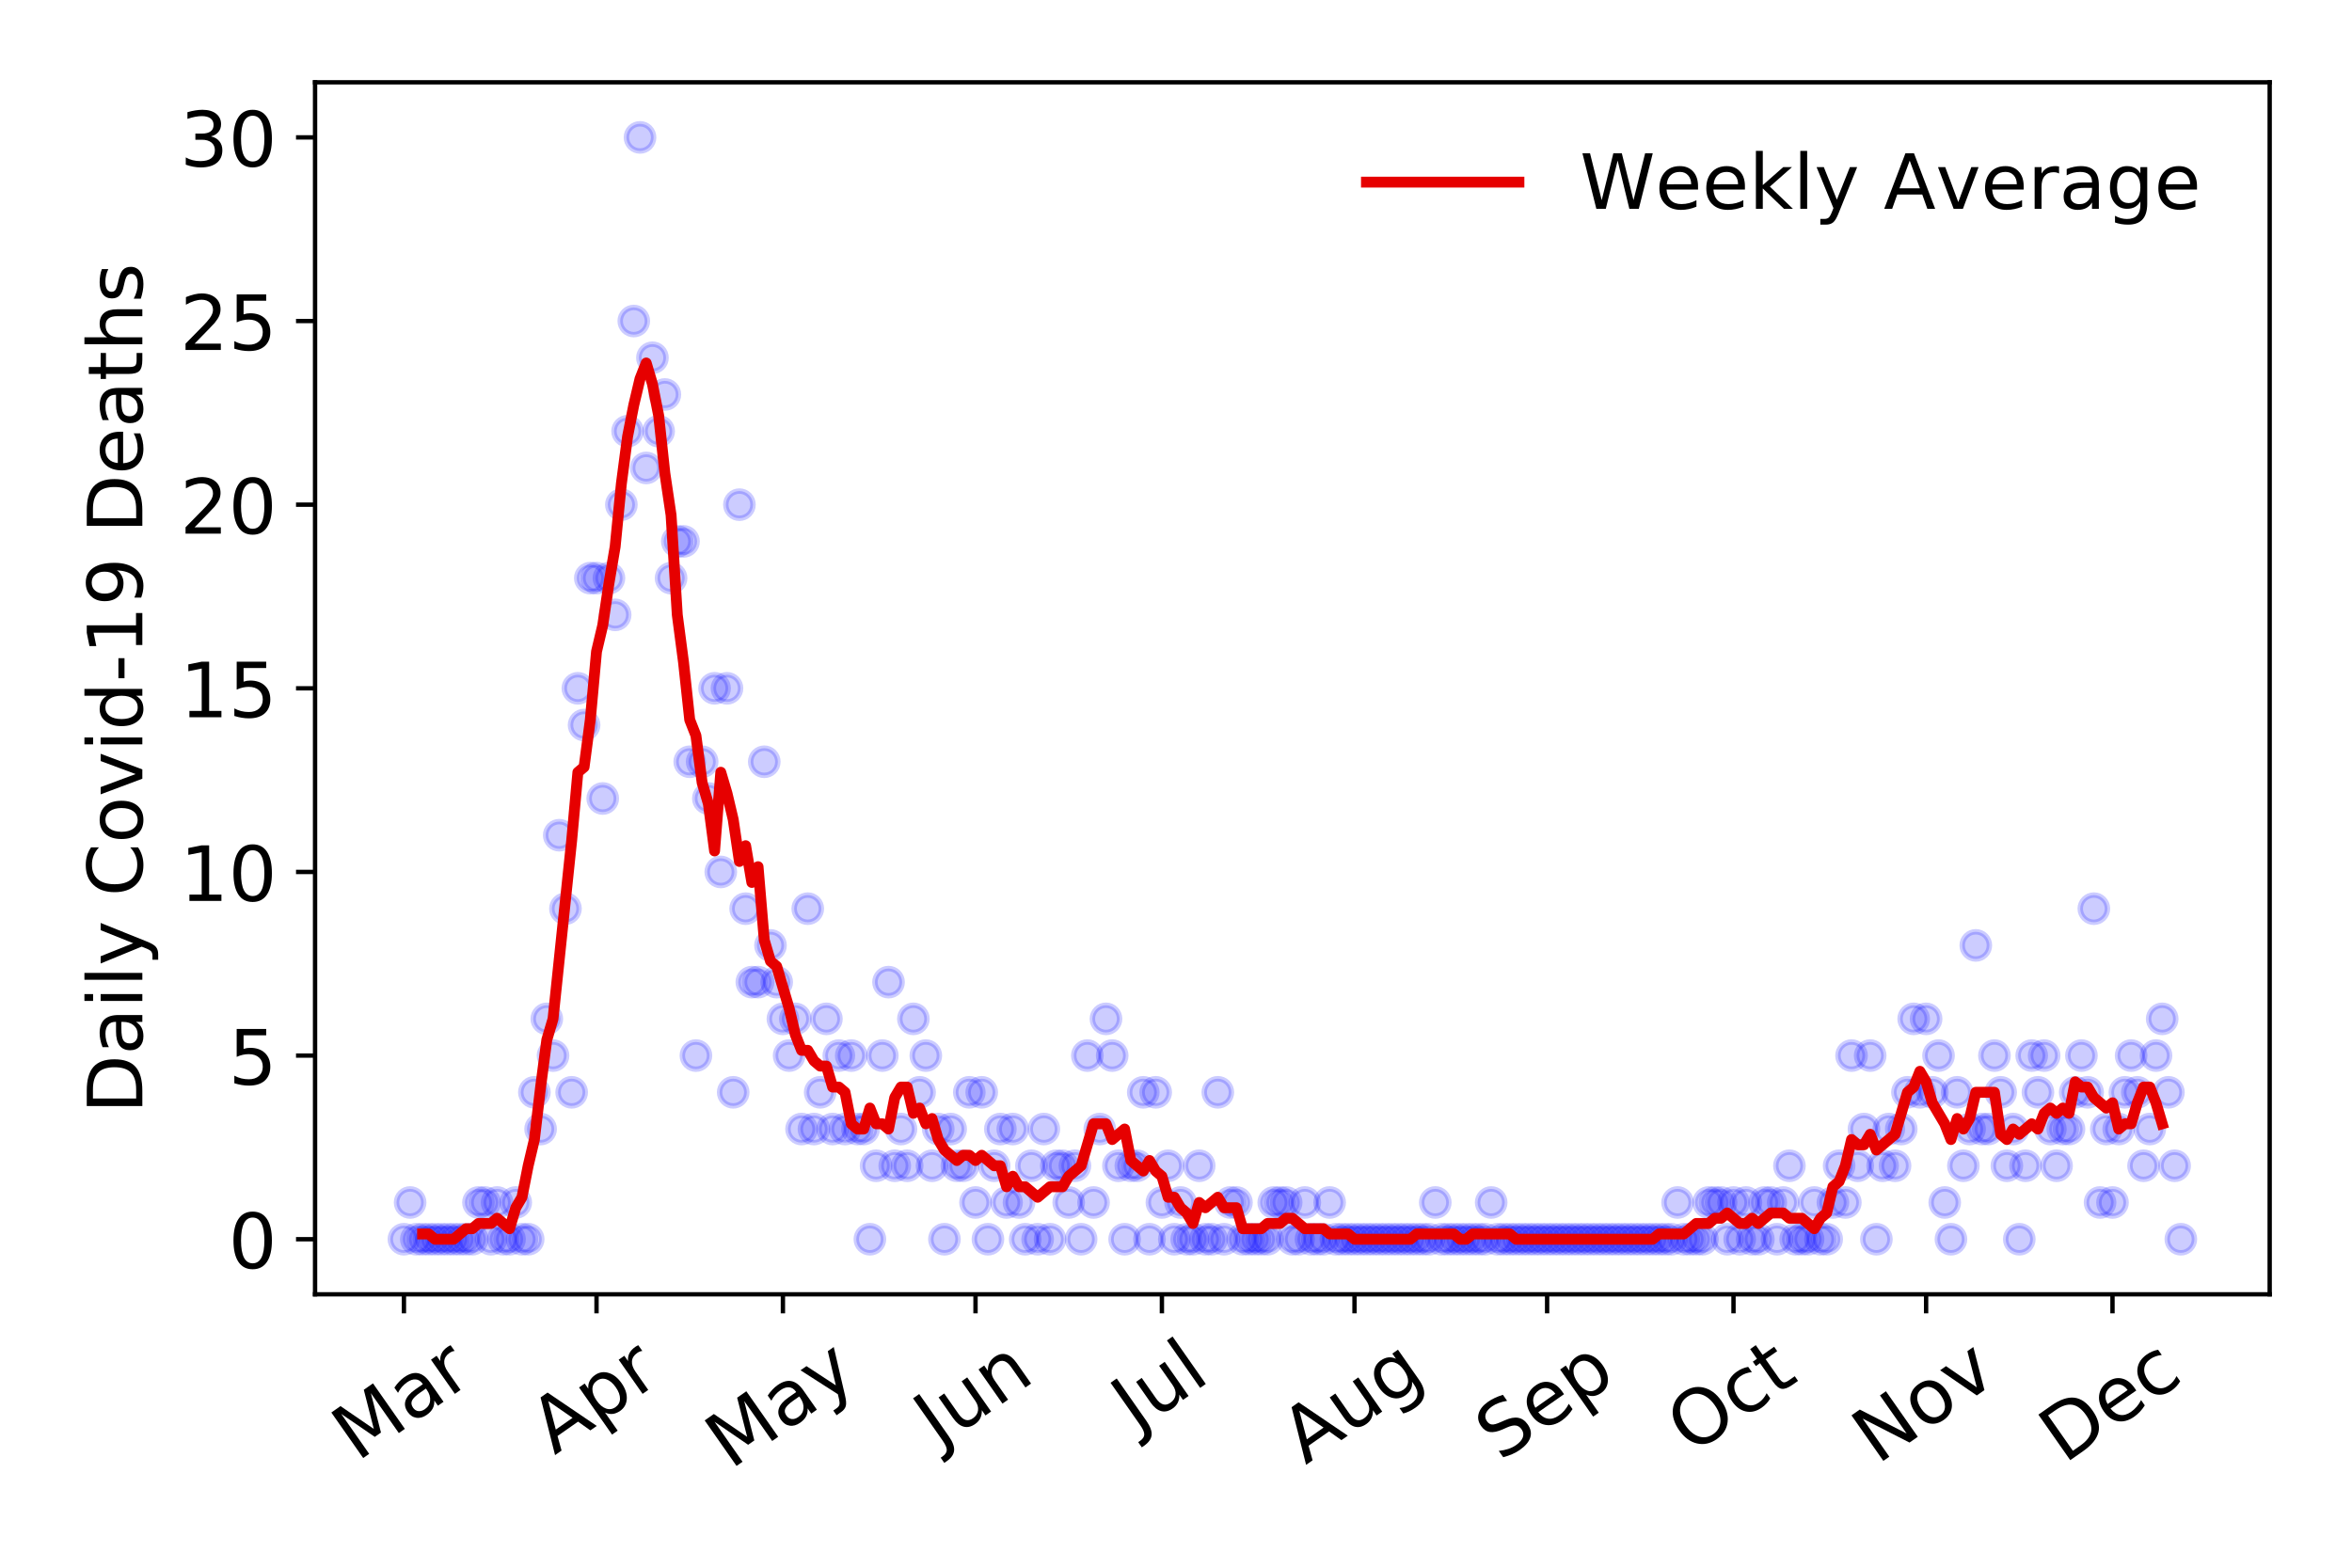 <?xml version="1.0" encoding="utf-8" standalone="no"?>
<!DOCTYPE svg PUBLIC "-//W3C//DTD SVG 1.1//EN"
  "http://www.w3.org/Graphics/SVG/1.1/DTD/svg11.dtd">
<!-- Created with matplotlib (https://matplotlib.org/) -->
<svg height="288pt" version="1.1" viewBox="0 0 432 288" width="432pt" xmlns="http://www.w3.org/2000/svg" xmlns:xlink="http://www.w3.org/1999/xlink">
 <defs>
  <style type="text/css">
*{stroke-linecap:butt;stroke-linejoin:round;}
  </style>
 </defs>
 <g id="figure_1">
  <g id="patch_1">
   <path d="M 0 288 
L 432 288 
L 432 0 
L 0 0 
z
" style="fill:#ffffff;"/>
  </g>
  <g id="axes_1">
   <g id="patch_2">
    <path d="M 57.87 237.778 
L 416.88 237.778 
L 416.88 15.12 
L 57.87 15.12 
z
" style="fill:#ffffff;"/>
   </g>
   <g id="matplotlib.axis_1">
    <g id="xtick_1">
     <g id="line2d_1">
      <defs>
       <path d="M 0 0 
L 0 3.5 
" id="m03d32365bb" style="stroke:#000000;stroke-width:0.8;"/>
      </defs>
      <g>
       <use style="stroke:#000000;stroke-width:0.8;" x="74.189" xlink:href="#m03d32365bb" y="237.778"/>
      </g>
     </g>
     <g id="text_1">
      <!-- Mar -->
      <defs>
       <path d="M 9.812 72.906 
L 24.516 72.906 
L 43.109 23.297 
L 61.812 72.906 
L 76.516 72.906 
L 76.516 0 
L 66.891 0 
L 66.891 64.016 
L 48.094 14.016 
L 38.188 14.016 
L 19.391 64.016 
L 19.391 0 
L 9.812 0 
z
" id="DejaVuSans-77"/>
       <path d="M 34.281 27.484 
Q 23.391 27.484 19.188 25 
Q 14.984 22.516 14.984 16.5 
Q 14.984 11.719 18.141 8.906 
Q 21.297 6.109 26.703 6.109 
Q 34.188 6.109 38.703 11.406 
Q 43.219 16.703 43.219 25.484 
L 43.219 27.484 
z
M 52.203 31.203 
L 52.203 0 
L 43.219 0 
L 43.219 8.297 
Q 40.141 3.328 35.547 0.953 
Q 30.953 -1.422 24.312 -1.422 
Q 15.922 -1.422 10.953 3.297 
Q 6 8.016 6 15.922 
Q 6 25.141 12.172 29.828 
Q 18.359 34.516 30.609 34.516 
L 43.219 34.516 
L 43.219 35.406 
Q 43.219 41.609 39.141 45 
Q 35.062 48.391 27.688 48.391 
Q 23 48.391 18.547 47.266 
Q 14.109 46.141 10.016 43.891 
L 10.016 52.203 
Q 14.938 54.109 19.578 55.047 
Q 24.219 56 28.609 56 
Q 40.484 56 46.344 49.844 
Q 52.203 43.703 52.203 31.203 
z
" id="DejaVuSans-97"/>
       <path d="M 41.109 46.297 
Q 39.594 47.172 37.812 47.578 
Q 36.031 48 33.891 48 
Q 26.266 48 22.188 43.047 
Q 18.109 38.094 18.109 28.812 
L 18.109 0 
L 9.078 0 
L 9.078 54.688 
L 18.109 54.688 
L 18.109 46.188 
Q 20.953 51.172 25.484 53.578 
Q 30.031 56 36.531 56 
Q 37.453 56 38.578 55.875 
Q 39.703 55.766 41.062 55.516 
z
" id="DejaVuSans-114"/>
      </defs>
      <g transform="translate(65.586 268.643)rotate(-35)scale(0.14 -0.14)">
       <use xlink:href="#DejaVuSans-77"/>
       <use x="86.279" xlink:href="#DejaVuSans-97"/>
       <use x="147.559" xlink:href="#DejaVuSans-114"/>
      </g>
     </g>
    </g>
    <g id="xtick_2">
     <g id="line2d_2">
      <g>
       <use style="stroke:#000000;stroke-width:0.8;" x="109.565" xlink:href="#m03d32365bb" y="237.778"/>
      </g>
     </g>
     <g id="text_2">
      <!-- Apr -->
      <defs>
       <path d="M 34.188 63.188 
L 20.797 26.906 
L 47.609 26.906 
z
M 28.609 72.906 
L 39.797 72.906 
L 67.578 0 
L 57.328 0 
L 50.688 18.703 
L 17.828 18.703 
L 11.188 0 
L 0.781 0 
z
" id="DejaVuSans-65"/>
       <path d="M 18.109 8.203 
L 18.109 -20.797 
L 9.078 -20.797 
L 9.078 54.688 
L 18.109 54.688 
L 18.109 46.391 
Q 20.953 51.266 25.266 53.625 
Q 29.594 56 35.594 56 
Q 45.562 56 51.781 48.094 
Q 58.016 40.188 58.016 27.297 
Q 58.016 14.406 51.781 6.484 
Q 45.562 -1.422 35.594 -1.422 
Q 29.594 -1.422 25.266 0.953 
Q 20.953 3.328 18.109 8.203 
z
M 48.688 27.297 
Q 48.688 37.203 44.609 42.844 
Q 40.531 48.484 33.406 48.484 
Q 26.266 48.484 22.188 42.844 
Q 18.109 37.203 18.109 27.297 
Q 18.109 17.391 22.188 11.75 
Q 26.266 6.109 33.406 6.109 
Q 40.531 6.109 44.609 11.75 
Q 48.688 17.391 48.688 27.297 
z
" id="DejaVuSans-112"/>
      </defs>
      <g transform="translate(101.861 267.384)rotate(-35)scale(0.14 -0.14)">
       <use xlink:href="#DejaVuSans-65"/>
       <use x="68.408" xlink:href="#DejaVuSans-112"/>
       <use x="131.885" xlink:href="#DejaVuSans-114"/>
      </g>
     </g>
    </g>
    <g id="xtick_3">
     <g id="line2d_3">
      <g>
       <use style="stroke:#000000;stroke-width:0.8;" x="143.8" xlink:href="#m03d32365bb" y="237.778"/>
      </g>
     </g>
     <g id="text_3">
      <!-- May -->
      <defs>
       <path d="M 32.172 -5.078 
Q 28.375 -14.844 24.75 -17.812 
Q 21.141 -20.797 15.094 -20.797 
L 7.906 -20.797 
L 7.906 -13.281 
L 13.188 -13.281 
Q 16.891 -13.281 18.938 -11.516 
Q 21 -9.766 23.484 -3.219 
L 25.094 0.875 
L 2.984 54.688 
L 12.5 54.688 
L 29.594 11.922 
L 46.688 54.688 
L 56.203 54.688 
z
" id="DejaVuSans-121"/>
      </defs>
      <g transform="translate(134.16 270.094)rotate(-35)scale(0.14 -0.14)">
       <use xlink:href="#DejaVuSans-77"/>
       <use x="86.279" xlink:href="#DejaVuSans-97"/>
       <use x="147.559" xlink:href="#DejaVuSans-121"/>
      </g>
     </g>
    </g>
    <g id="xtick_4">
     <g id="line2d_4">
      <g>
       <use style="stroke:#000000;stroke-width:0.8;" x="179.176" xlink:href="#m03d32365bb" y="237.778"/>
      </g>
     </g>
     <g id="text_4">
      <!-- Jun -->
      <defs>
       <path d="M 9.812 72.906 
L 19.672 72.906 
L 19.672 5.078 
Q 19.672 -8.109 14.672 -14.062 
Q 9.672 -20.016 -1.422 -20.016 
L -5.172 -20.016 
L -5.172 -11.719 
L -2.094 -11.719 
Q 4.438 -11.719 7.125 -8.047 
Q 9.812 -4.391 9.812 5.078 
z
" id="DejaVuSans-74"/>
       <path d="M 8.5 21.578 
L 8.5 54.688 
L 17.484 54.688 
L 17.484 21.922 
Q 17.484 14.156 20.5 10.266 
Q 23.531 6.391 29.594 6.391 
Q 36.859 6.391 41.078 11.031 
Q 45.312 15.672 45.312 23.688 
L 45.312 54.688 
L 54.297 54.688 
L 54.297 0 
L 45.312 0 
L 45.312 8.406 
Q 42.047 3.422 37.719 1 
Q 33.406 -1.422 27.688 -1.422 
Q 18.266 -1.422 13.375 4.438 
Q 8.5 10.297 8.5 21.578 
z
M 31.109 56 
z
" id="DejaVuSans-117"/>
       <path d="M 54.891 33.016 
L 54.891 0 
L 45.906 0 
L 45.906 32.719 
Q 45.906 40.484 42.875 44.328 
Q 39.844 48.188 33.797 48.188 
Q 26.516 48.188 22.312 43.547 
Q 18.109 38.922 18.109 30.906 
L 18.109 0 
L 9.078 0 
L 9.078 54.688 
L 18.109 54.688 
L 18.109 46.188 
Q 21.344 51.125 25.703 53.562 
Q 30.078 56 35.797 56 
Q 45.219 56 50.047 50.172 
Q 54.891 44.344 54.891 33.016 
z
" id="DejaVuSans-110"/>
      </defs>
      <g transform="translate(172.432 266.039)rotate(-35)scale(0.14 -0.14)">
       <use xlink:href="#DejaVuSans-74"/>
       <use x="29.492" xlink:href="#DejaVuSans-117"/>
       <use x="92.871" xlink:href="#DejaVuSans-110"/>
      </g>
     </g>
    </g>
    <g id="xtick_5">
     <g id="line2d_5">
      <g>
       <use style="stroke:#000000;stroke-width:0.8;" x="213.411" xlink:href="#m03d32365bb" y="237.778"/>
      </g>
     </g>
     <g id="text_5">
      <!-- Jul -->
      <defs>
       <path d="M 9.422 75.984 
L 18.406 75.984 
L 18.406 0 
L 9.422 0 
z
" id="DejaVuSans-108"/>
      </defs>
      <g transform="translate(208.708 263.181)rotate(-35)scale(0.14 -0.14)">
       <use xlink:href="#DejaVuSans-74"/>
       <use x="29.492" xlink:href="#DejaVuSans-117"/>
       <use x="92.871" xlink:href="#DejaVuSans-108"/>
      </g>
     </g>
    </g>
    <g id="xtick_6">
     <g id="line2d_6">
      <g>
       <use style="stroke:#000000;stroke-width:0.8;" x="248.787" xlink:href="#m03d32365bb" y="237.778"/>
      </g>
     </g>
     <g id="text_6">
      <!-- Aug -->
      <defs>
       <path d="M 45.406 27.984 
Q 45.406 37.75 41.375 43.109 
Q 37.359 48.484 30.078 48.484 
Q 22.859 48.484 18.828 43.109 
Q 14.797 37.75 14.797 27.984 
Q 14.797 18.266 18.828 12.891 
Q 22.859 7.516 30.078 7.516 
Q 37.359 7.516 41.375 12.891 
Q 45.406 18.266 45.406 27.984 
z
M 54.391 6.781 
Q 54.391 -7.172 48.188 -13.984 
Q 42 -20.797 29.203 -20.797 
Q 24.469 -20.797 20.266 -20.094 
Q 16.062 -19.391 12.109 -17.922 
L 12.109 -9.188 
Q 16.062 -11.328 19.922 -12.344 
Q 23.781 -13.375 27.781 -13.375 
Q 36.625 -13.375 41.016 -8.766 
Q 45.406 -4.156 45.406 5.172 
L 45.406 9.625 
Q 42.625 4.781 38.281 2.391 
Q 33.938 0 27.875 0 
Q 17.828 0 11.672 7.656 
Q 5.516 15.328 5.516 27.984 
Q 5.516 40.672 11.672 48.328 
Q 17.828 56 27.875 56 
Q 33.938 56 38.281 53.609 
Q 42.625 51.219 45.406 46.391 
L 45.406 54.688 
L 54.391 54.688 
z
" id="DejaVuSans-103"/>
      </defs>
      <g transform="translate(239.806 269.172)rotate(-35)scale(0.14 -0.14)">
       <use xlink:href="#DejaVuSans-65"/>
       <use x="68.408" xlink:href="#DejaVuSans-117"/>
       <use x="131.787" xlink:href="#DejaVuSans-103"/>
      </g>
     </g>
    </g>
    <g id="xtick_7">
     <g id="line2d_7">
      <g>
       <use style="stroke:#000000;stroke-width:0.8;" x="284.163" xlink:href="#m03d32365bb" y="237.778"/>
      </g>
     </g>
     <g id="text_7">
      <!-- Sep -->
      <defs>
       <path d="M 53.516 70.516 
L 53.516 60.891 
Q 47.906 63.578 42.922 64.891 
Q 37.938 66.219 33.297 66.219 
Q 25.25 66.219 20.875 63.094 
Q 16.5 59.969 16.5 54.203 
Q 16.5 49.359 19.406 46.891 
Q 22.312 44.438 30.422 42.922 
L 36.375 41.703 
Q 47.406 39.594 52.656 34.297 
Q 57.906 29 57.906 20.125 
Q 57.906 9.516 50.797 4.047 
Q 43.703 -1.422 29.984 -1.422 
Q 24.812 -1.422 18.969 -0.25 
Q 13.141 0.922 6.891 3.219 
L 6.891 13.375 
Q 12.891 10.016 18.656 8.297 
Q 24.422 6.594 29.984 6.594 
Q 38.422 6.594 43.016 9.906 
Q 47.609 13.234 47.609 19.391 
Q 47.609 24.75 44.312 27.781 
Q 41.016 30.812 33.5 32.328 
L 27.484 33.5 
Q 16.453 35.688 11.516 40.375 
Q 6.594 45.062 6.594 53.422 
Q 6.594 63.094 13.406 68.656 
Q 20.219 74.219 32.172 74.219 
Q 37.312 74.219 42.625 73.281 
Q 47.953 72.359 53.516 70.516 
z
" id="DejaVuSans-83"/>
       <path d="M 56.203 29.594 
L 56.203 25.203 
L 14.891 25.203 
Q 15.484 15.922 20.484 11.062 
Q 25.484 6.203 34.422 6.203 
Q 39.594 6.203 44.453 7.469 
Q 49.312 8.734 54.109 11.281 
L 54.109 2.781 
Q 49.266 0.734 44.188 -0.344 
Q 39.109 -1.422 33.891 -1.422 
Q 20.797 -1.422 13.156 6.188 
Q 5.516 13.812 5.516 26.812 
Q 5.516 40.234 12.766 48.109 
Q 20.016 56 32.328 56 
Q 43.359 56 49.781 48.891 
Q 56.203 41.797 56.203 29.594 
z
M 47.219 32.234 
Q 47.125 39.594 43.094 43.984 
Q 39.062 48.391 32.422 48.391 
Q 24.906 48.391 20.391 44.141 
Q 15.875 39.891 15.188 32.172 
z
" id="DejaVuSans-101"/>
      </defs>
      <g transform="translate(275.57 268.629)rotate(-35)scale(0.14 -0.14)">
       <use xlink:href="#DejaVuSans-83"/>
       <use x="63.477" xlink:href="#DejaVuSans-101"/>
       <use x="125" xlink:href="#DejaVuSans-112"/>
      </g>
     </g>
    </g>
    <g id="xtick_8">
     <g id="line2d_8">
      <g>
       <use style="stroke:#000000;stroke-width:0.8;" x="318.398" xlink:href="#m03d32365bb" y="237.778"/>
      </g>
     </g>
     <g id="text_8">
      <!-- Oct -->
      <defs>
       <path d="M 39.406 66.219 
Q 28.656 66.219 22.328 58.203 
Q 16.016 50.203 16.016 36.375 
Q 16.016 22.609 22.328 14.594 
Q 28.656 6.594 39.406 6.594 
Q 50.141 6.594 56.422 14.594 
Q 62.703 22.609 62.703 36.375 
Q 62.703 50.203 56.422 58.203 
Q 50.141 66.219 39.406 66.219 
z
M 39.406 74.219 
Q 54.734 74.219 63.906 63.938 
Q 73.094 53.656 73.094 36.375 
Q 73.094 19.141 63.906 8.859 
Q 54.734 -1.422 39.406 -1.422 
Q 24.031 -1.422 14.812 8.828 
Q 5.609 19.094 5.609 36.375 
Q 5.609 53.656 14.812 63.938 
Q 24.031 74.219 39.406 74.219 
z
" id="DejaVuSans-79"/>
       <path d="M 48.781 52.594 
L 48.781 44.188 
Q 44.969 46.297 41.141 47.344 
Q 37.312 48.391 33.406 48.391 
Q 24.656 48.391 19.812 42.844 
Q 14.984 37.312 14.984 27.297 
Q 14.984 17.281 19.812 11.734 
Q 24.656 6.203 33.406 6.203 
Q 37.312 6.203 41.141 7.25 
Q 44.969 8.297 48.781 10.406 
L 48.781 2.094 
Q 45.016 0.344 40.984 -0.531 
Q 36.969 -1.422 32.422 -1.422 
Q 20.062 -1.422 12.781 6.344 
Q 5.516 14.109 5.516 27.297 
Q 5.516 40.672 12.859 48.328 
Q 20.219 56 33.016 56 
Q 37.156 56 41.109 55.141 
Q 45.062 54.297 48.781 52.594 
z
" id="DejaVuSans-99"/>
       <path d="M 18.312 70.219 
L 18.312 54.688 
L 36.812 54.688 
L 36.812 47.703 
L 18.312 47.703 
L 18.312 18.016 
Q 18.312 11.328 20.141 9.422 
Q 21.969 7.516 27.594 7.516 
L 36.812 7.516 
L 36.812 0 
L 27.594 0 
Q 17.188 0 13.234 3.875 
Q 9.281 7.766 9.281 18.016 
L 9.281 47.703 
L 2.688 47.703 
L 2.688 54.688 
L 9.281 54.688 
L 9.281 70.219 
z
" id="DejaVuSans-116"/>
      </defs>
      <g transform="translate(310.699 267.377)rotate(-35)scale(0.14 -0.14)">
       <use xlink:href="#DejaVuSans-79"/>
       <use x="78.711" xlink:href="#DejaVuSans-99"/>
       <use x="133.691" xlink:href="#DejaVuSans-116"/>
      </g>
     </g>
    </g>
    <g id="xtick_9">
     <g id="line2d_9">
      <g>
       <use style="stroke:#000000;stroke-width:0.8;" x="353.774" xlink:href="#m03d32365bb" y="237.778"/>
      </g>
     </g>
     <g id="text_9">
      <!-- Nov -->
      <defs>
       <path d="M 9.812 72.906 
L 23.094 72.906 
L 55.422 11.922 
L 55.422 72.906 
L 64.984 72.906 
L 64.984 0 
L 51.703 0 
L 19.391 60.984 
L 19.391 0 
L 9.812 0 
z
" id="DejaVuSans-78"/>
       <path d="M 30.609 48.391 
Q 23.391 48.391 19.188 42.75 
Q 14.984 37.109 14.984 27.297 
Q 14.984 17.484 19.156 11.844 
Q 23.344 6.203 30.609 6.203 
Q 37.797 6.203 41.984 11.859 
Q 46.188 17.531 46.188 27.297 
Q 46.188 37.016 41.984 42.703 
Q 37.797 48.391 30.609 48.391 
z
M 30.609 56 
Q 42.328 56 49.016 48.375 
Q 55.719 40.766 55.719 27.297 
Q 55.719 13.875 49.016 6.219 
Q 42.328 -1.422 30.609 -1.422 
Q 18.844 -1.422 12.172 6.219 
Q 5.516 13.875 5.516 27.297 
Q 5.516 40.766 12.172 48.375 
Q 18.844 56 30.609 56 
z
" id="DejaVuSans-111"/>
       <path d="M 2.984 54.688 
L 12.5 54.688 
L 29.594 8.797 
L 46.688 54.688 
L 56.203 54.688 
L 35.688 0 
L 23.484 0 
z
" id="DejaVuSans-118"/>
      </defs>
      <g transform="translate(344.797 269.166)rotate(-35)scale(0.14 -0.14)">
       <use xlink:href="#DejaVuSans-78"/>
       <use x="74.805" xlink:href="#DejaVuSans-111"/>
       <use x="135.986" xlink:href="#DejaVuSans-118"/>
      </g>
     </g>
    </g>
    <g id="xtick_10">
     <g id="line2d_10">
      <g>
       <use style="stroke:#000000;stroke-width:0.8;" x="388.009" xlink:href="#m03d32365bb" y="237.778"/>
      </g>
     </g>
     <g id="text_10">
      <!-- Dec -->
      <defs>
       <path d="M 19.672 64.797 
L 19.672 8.109 
L 31.594 8.109 
Q 46.688 8.109 53.688 14.938 
Q 60.688 21.781 60.688 36.531 
Q 60.688 51.172 53.688 57.984 
Q 46.688 64.797 31.594 64.797 
z
M 9.812 72.906 
L 30.078 72.906 
Q 51.266 72.906 61.172 64.094 
Q 71.094 55.281 71.094 36.531 
Q 71.094 17.672 61.125 8.828 
Q 51.172 0 30.078 0 
L 9.812 0 
z
" id="DejaVuSans-68"/>
      </defs>
      <g transform="translate(379.128 269.032)rotate(-35)scale(0.14 -0.14)">
       <use xlink:href="#DejaVuSans-68"/>
       <use x="77.002" xlink:href="#DejaVuSans-101"/>
       <use x="138.525" xlink:href="#DejaVuSans-99"/>
      </g>
     </g>
    </g>
   </g>
   <g id="matplotlib.axis_2">
    <g id="ytick_1">
     <g id="line2d_11">
      <defs>
       <path d="M 0 0 
L -3.5 0 
" id="mddc87614bb" style="stroke:#000000;stroke-width:0.8;"/>
      </defs>
      <g>
       <use style="stroke:#000000;stroke-width:0.8;" x="57.87" xlink:href="#mddc87614bb" y="227.657"/>
      </g>
     </g>
     <g id="text_11">
      <!-- 0 -->
      <defs>
       <path d="M 31.781 66.406 
Q 24.172 66.406 20.328 58.906 
Q 16.5 51.422 16.5 36.375 
Q 16.5 21.391 20.328 13.891 
Q 24.172 6.391 31.781 6.391 
Q 39.453 6.391 43.281 13.891 
Q 47.125 21.391 47.125 36.375 
Q 47.125 51.422 43.281 58.906 
Q 39.453 66.406 31.781 66.406 
z
M 31.781 74.219 
Q 44.047 74.219 50.516 64.516 
Q 56.984 54.828 56.984 36.375 
Q 56.984 17.969 50.516 8.266 
Q 44.047 -1.422 31.781 -1.422 
Q 19.531 -1.422 13.062 8.266 
Q 6.594 17.969 6.594 36.375 
Q 6.594 54.828 13.062 64.516 
Q 19.531 74.219 31.781 74.219 
z
" id="DejaVuSans-48"/>
      </defs>
      <g transform="translate(41.962 232.976)scale(0.14 -0.14)">
       <use xlink:href="#DejaVuSans-48"/>
      </g>
     </g>
    </g>
    <g id="ytick_2">
     <g id="line2d_12">
      <g>
       <use style="stroke:#000000;stroke-width:0.8;" x="57.87" xlink:href="#mddc87614bb" y="193.921"/>
      </g>
     </g>
     <g id="text_12">
      <!-- 5 -->
      <defs>
       <path d="M 10.797 72.906 
L 49.516 72.906 
L 49.516 64.594 
L 19.828 64.594 
L 19.828 46.734 
Q 21.969 47.469 24.109 47.828 
Q 26.266 48.188 28.422 48.188 
Q 40.625 48.188 47.75 41.5 
Q 54.891 34.812 54.891 23.391 
Q 54.891 11.625 47.562 5.094 
Q 40.234 -1.422 26.906 -1.422 
Q 22.312 -1.422 17.547 -0.641 
Q 12.797 0.141 7.719 1.703 
L 7.719 11.625 
Q 12.109 9.234 16.797 8.062 
Q 21.484 6.891 26.703 6.891 
Q 35.156 6.891 40.078 11.328 
Q 45.016 15.766 45.016 23.391 
Q 45.016 31 40.078 35.438 
Q 35.156 39.891 26.703 39.891 
Q 22.75 39.891 18.812 39.016 
Q 14.891 38.141 10.797 36.281 
z
" id="DejaVuSans-53"/>
      </defs>
      <g transform="translate(41.962 199.24)scale(0.14 -0.14)">
       <use xlink:href="#DejaVuSans-53"/>
      </g>
     </g>
    </g>
    <g id="ytick_3">
     <g id="line2d_13">
      <g>
       <use style="stroke:#000000;stroke-width:0.8;" x="57.87" xlink:href="#mddc87614bb" y="160.185"/>
      </g>
     </g>
     <g id="text_13">
      <!-- 10 -->
      <defs>
       <path d="M 12.406 8.297 
L 28.516 8.297 
L 28.516 63.922 
L 10.984 60.406 
L 10.984 69.391 
L 28.422 72.906 
L 38.281 72.906 
L 38.281 8.297 
L 54.391 8.297 
L 54.391 0 
L 12.406 0 
z
" id="DejaVuSans-49"/>
      </defs>
      <g transform="translate(33.055 165.504)scale(0.14 -0.14)">
       <use xlink:href="#DejaVuSans-49"/>
       <use x="63.623" xlink:href="#DejaVuSans-48"/>
      </g>
     </g>
    </g>
    <g id="ytick_4">
     <g id="line2d_14">
      <g>
       <use style="stroke:#000000;stroke-width:0.8;" x="57.87" xlink:href="#mddc87614bb" y="126.449"/>
      </g>
     </g>
     <g id="text_14">
      <!-- 15 -->
      <g transform="translate(33.055 131.768)scale(0.14 -0.14)">
       <use xlink:href="#DejaVuSans-49"/>
       <use x="63.623" xlink:href="#DejaVuSans-53"/>
      </g>
     </g>
    </g>
    <g id="ytick_5">
     <g id="line2d_15">
      <g>
       <use style="stroke:#000000;stroke-width:0.8;" x="57.87" xlink:href="#mddc87614bb" y="92.713"/>
      </g>
     </g>
     <g id="text_15">
      <!-- 20 -->
      <defs>
       <path d="M 19.188 8.297 
L 53.609 8.297 
L 53.609 0 
L 7.328 0 
L 7.328 8.297 
Q 12.938 14.109 22.625 23.891 
Q 32.328 33.688 34.812 36.531 
Q 39.547 41.844 41.422 45.531 
Q 43.312 49.219 43.312 52.781 
Q 43.312 58.594 39.234 62.25 
Q 35.156 65.922 28.609 65.922 
Q 23.969 65.922 18.812 64.312 
Q 13.672 62.703 7.812 59.422 
L 7.812 69.391 
Q 13.766 71.781 18.938 73 
Q 24.125 74.219 28.422 74.219 
Q 39.75 74.219 46.484 68.547 
Q 53.219 62.891 53.219 53.422 
Q 53.219 48.922 51.531 44.891 
Q 49.859 40.875 45.406 35.406 
Q 44.188 33.984 37.641 27.219 
Q 31.109 20.453 19.188 8.297 
z
" id="DejaVuSans-50"/>
      </defs>
      <g transform="translate(33.055 98.032)scale(0.14 -0.14)">
       <use xlink:href="#DejaVuSans-50"/>
       <use x="63.623" xlink:href="#DejaVuSans-48"/>
      </g>
     </g>
    </g>
    <g id="ytick_6">
     <g id="line2d_16">
      <g>
       <use style="stroke:#000000;stroke-width:0.8;" x="57.87" xlink:href="#mddc87614bb" y="58.977"/>
      </g>
     </g>
     <g id="text_16">
      <!-- 25 -->
      <g transform="translate(33.055 64.296)scale(0.14 -0.14)">
       <use xlink:href="#DejaVuSans-50"/>
       <use x="63.623" xlink:href="#DejaVuSans-53"/>
      </g>
     </g>
    </g>
    <g id="ytick_7">
     <g id="line2d_17">
      <g>
       <use style="stroke:#000000;stroke-width:0.8;" x="57.87" xlink:href="#mddc87614bb" y="25.241"/>
      </g>
     </g>
     <g id="text_17">
      <!-- 30 -->
      <defs>
       <path d="M 40.578 39.312 
Q 47.656 37.797 51.625 33 
Q 55.609 28.219 55.609 21.188 
Q 55.609 10.406 48.188 4.484 
Q 40.766 -1.422 27.094 -1.422 
Q 22.516 -1.422 17.656 -0.516 
Q 12.797 0.391 7.625 2.203 
L 7.625 11.719 
Q 11.719 9.328 16.594 8.109 
Q 21.484 6.891 26.812 6.891 
Q 36.078 6.891 40.938 10.547 
Q 45.797 14.203 45.797 21.188 
Q 45.797 27.641 41.281 31.266 
Q 36.766 34.906 28.719 34.906 
L 20.219 34.906 
L 20.219 43.016 
L 29.109 43.016 
Q 36.375 43.016 40.234 45.922 
Q 44.094 48.828 44.094 54.297 
Q 44.094 59.906 40.109 62.906 
Q 36.141 65.922 28.719 65.922 
Q 24.656 65.922 20.016 65.031 
Q 15.375 64.156 9.812 62.312 
L 9.812 71.094 
Q 15.438 72.656 20.344 73.438 
Q 25.25 74.219 29.594 74.219 
Q 40.828 74.219 47.359 69.109 
Q 53.906 64.016 53.906 55.328 
Q 53.906 49.266 50.438 45.094 
Q 46.969 40.922 40.578 39.312 
z
" id="DejaVuSans-51"/>
      </defs>
      <g transform="translate(33.055 30.56)scale(0.14 -0.14)">
       <use xlink:href="#DejaVuSans-51"/>
       <use x="63.623" xlink:href="#DejaVuSans-48"/>
      </g>
     </g>
    </g>
    <g id="text_18">
     <!-- Daily Covid-19 Deaths -->
     <defs>
      <path d="M 9.422 54.688 
L 18.406 54.688 
L 18.406 0 
L 9.422 0 
z
M 9.422 75.984 
L 18.406 75.984 
L 18.406 64.594 
L 9.422 64.594 
z
" id="DejaVuSans-105"/>
      <path id="DejaVuSans-32"/>
      <path d="M 64.406 67.281 
L 64.406 56.891 
Q 59.422 61.531 53.781 63.812 
Q 48.141 66.109 41.797 66.109 
Q 29.297 66.109 22.656 58.469 
Q 16.016 50.828 16.016 36.375 
Q 16.016 21.969 22.656 14.328 
Q 29.297 6.688 41.797 6.688 
Q 48.141 6.688 53.781 8.984 
Q 59.422 11.281 64.406 15.922 
L 64.406 5.609 
Q 59.234 2.094 53.438 0.328 
Q 47.656 -1.422 41.219 -1.422 
Q 24.656 -1.422 15.125 8.703 
Q 5.609 18.844 5.609 36.375 
Q 5.609 53.953 15.125 64.078 
Q 24.656 74.219 41.219 74.219 
Q 47.75 74.219 53.531 72.484 
Q 59.328 70.75 64.406 67.281 
z
" id="DejaVuSans-67"/>
      <path d="M 45.406 46.391 
L 45.406 75.984 
L 54.391 75.984 
L 54.391 0 
L 45.406 0 
L 45.406 8.203 
Q 42.578 3.328 38.25 0.953 
Q 33.938 -1.422 27.875 -1.422 
Q 17.969 -1.422 11.734 6.484 
Q 5.516 14.406 5.516 27.297 
Q 5.516 40.188 11.734 48.094 
Q 17.969 56 27.875 56 
Q 33.938 56 38.25 53.625 
Q 42.578 51.266 45.406 46.391 
z
M 14.797 27.297 
Q 14.797 17.391 18.875 11.75 
Q 22.953 6.109 30.078 6.109 
Q 37.203 6.109 41.297 11.75 
Q 45.406 17.391 45.406 27.297 
Q 45.406 37.203 41.297 42.844 
Q 37.203 48.484 30.078 48.484 
Q 22.953 48.484 18.875 42.844 
Q 14.797 37.203 14.797 27.297 
z
" id="DejaVuSans-100"/>
      <path d="M 4.891 31.391 
L 31.203 31.391 
L 31.203 23.391 
L 4.891 23.391 
z
" id="DejaVuSans-45"/>
      <path d="M 10.984 1.516 
L 10.984 10.5 
Q 14.703 8.734 18.5 7.812 
Q 22.312 6.891 25.984 6.891 
Q 35.75 6.891 40.891 13.453 
Q 46.047 20.016 46.781 33.406 
Q 43.953 29.203 39.594 26.953 
Q 35.25 24.703 29.984 24.703 
Q 19.047 24.703 12.672 31.312 
Q 6.297 37.938 6.297 49.422 
Q 6.297 60.641 12.938 67.422 
Q 19.578 74.219 30.609 74.219 
Q 43.266 74.219 49.922 64.516 
Q 56.594 54.828 56.594 36.375 
Q 56.594 19.141 48.406 8.859 
Q 40.234 -1.422 26.422 -1.422 
Q 22.703 -1.422 18.891 -0.688 
Q 15.094 0.047 10.984 1.516 
z
M 30.609 32.422 
Q 37.25 32.422 41.125 36.953 
Q 45.016 41.5 45.016 49.422 
Q 45.016 57.281 41.125 61.844 
Q 37.25 66.406 30.609 66.406 
Q 23.969 66.406 20.094 61.844 
Q 16.219 57.281 16.219 49.422 
Q 16.219 41.5 20.094 36.953 
Q 23.969 32.422 30.609 32.422 
z
" id="DejaVuSans-57"/>
      <path d="M 54.891 33.016 
L 54.891 0 
L 45.906 0 
L 45.906 32.719 
Q 45.906 40.484 42.875 44.328 
Q 39.844 48.188 33.797 48.188 
Q 26.516 48.188 22.312 43.547 
Q 18.109 38.922 18.109 30.906 
L 18.109 0 
L 9.078 0 
L 9.078 75.984 
L 18.109 75.984 
L 18.109 46.188 
Q 21.344 51.125 25.703 53.562 
Q 30.078 56 35.797 56 
Q 45.219 56 50.047 50.172 
Q 54.891 44.344 54.891 33.016 
z
" id="DejaVuSans-104"/>
      <path d="M 44.281 53.078 
L 44.281 44.578 
Q 40.484 46.531 36.375 47.5 
Q 32.281 48.484 27.875 48.484 
Q 21.188 48.484 17.844 46.438 
Q 14.5 44.391 14.5 40.281 
Q 14.5 37.156 16.891 35.375 
Q 19.281 33.594 26.516 31.984 
L 29.594 31.297 
Q 39.156 29.25 43.188 25.516 
Q 47.219 21.781 47.219 15.094 
Q 47.219 7.469 41.188 3.016 
Q 35.156 -1.422 24.609 -1.422 
Q 20.219 -1.422 15.453 -0.562 
Q 10.688 0.297 5.422 2 
L 5.422 11.281 
Q 10.406 8.688 15.234 7.391 
Q 20.062 6.109 24.812 6.109 
Q 31.156 6.109 34.562 8.281 
Q 37.984 10.453 37.984 14.406 
Q 37.984 18.062 35.516 20.016 
Q 33.062 21.969 24.703 23.781 
L 21.578 24.516 
Q 13.234 26.266 9.516 29.906 
Q 5.812 33.547 5.812 39.891 
Q 5.812 47.609 11.281 51.797 
Q 16.75 56 26.812 56 
Q 31.781 56 36.172 55.266 
Q 40.578 54.547 44.281 53.078 
z
" id="DejaVuSans-115"/>
     </defs>
     <g transform="translate(26.143 204.56)rotate(-90)scale(0.14 -0.14)">
      <use xlink:href="#DejaVuSans-68"/>
      <use x="77.002" xlink:href="#DejaVuSans-97"/>
      <use x="138.281" xlink:href="#DejaVuSans-105"/>
      <use x="166.064" xlink:href="#DejaVuSans-108"/>
      <use x="193.848" xlink:href="#DejaVuSans-121"/>
      <use x="253.027" xlink:href="#DejaVuSans-32"/>
      <use x="284.814" xlink:href="#DejaVuSans-67"/>
      <use x="354.639" xlink:href="#DejaVuSans-111"/>
      <use x="415.82" xlink:href="#DejaVuSans-118"/>
      <use x="475" xlink:href="#DejaVuSans-105"/>
      <use x="502.783" xlink:href="#DejaVuSans-100"/>
      <use x="566.26" xlink:href="#DejaVuSans-45"/>
      <use x="602.344" xlink:href="#DejaVuSans-49"/>
      <use x="665.967" xlink:href="#DejaVuSans-57"/>
      <use x="729.59" xlink:href="#DejaVuSans-32"/>
      <use x="761.377" xlink:href="#DejaVuSans-68"/>
      <use x="838.379" xlink:href="#DejaVuSans-101"/>
      <use x="899.902" xlink:href="#DejaVuSans-97"/>
      <use x="961.182" xlink:href="#DejaVuSans-116"/>
      <use x="1000.391" xlink:href="#DejaVuSans-104"/>
      <use x="1063.77" xlink:href="#DejaVuSans-115"/>
     </g>
    </g>
   </g>
   <g id="line2d_18">
    <defs>
     <path d="M 0 2.5 
C 0.663 2.5 1.299 2.237 1.768 1.768 
C 2.237 1.299 2.5 0.663 2.5 0 
C 2.5 -0.663 2.237 -1.299 1.768 -1.768 
C 1.299 -2.237 0.663 -2.5 0 -2.5 
C -0.663 -2.5 -1.299 -2.237 -1.768 -1.768 
C -2.237 -1.299 -2.5 -0.663 -2.5 0 
C -2.5 0.663 -2.237 1.299 -1.768 1.768 
C -1.299 2.237 -0.663 2.5 0 2.5 
z
" id="m3dd0d474b6" style="stroke:#0000ff;stroke-opacity:0.2;"/>
    </defs>
    <g clip-path="url(#p03e25d1fa0)">
     <use style="fill:#0000ff;fill-opacity:0.2;stroke:#0000ff;stroke-opacity:0.2;" x="74.189" xlink:href="#m3dd0d474b6" y="227.657"/>
     <use style="fill:#0000ff;fill-opacity:0.2;stroke:#0000ff;stroke-opacity:0.2;" x="75.33" xlink:href="#m3dd0d474b6" y="220.91"/>
     <use style="fill:#0000ff;fill-opacity:0.2;stroke:#0000ff;stroke-opacity:0.2;" x="76.471" xlink:href="#m3dd0d474b6" y="227.657"/>
     <use style="fill:#0000ff;fill-opacity:0.2;stroke:#0000ff;stroke-opacity:0.2;" x="77.612" xlink:href="#m3dd0d474b6" y="227.657"/>
     <use style="fill:#0000ff;fill-opacity:0.2;stroke:#0000ff;stroke-opacity:0.2;" x="78.753" xlink:href="#m3dd0d474b6" y="227.657"/>
     <use style="fill:#0000ff;fill-opacity:0.2;stroke:#0000ff;stroke-opacity:0.2;" x="79.894" xlink:href="#m3dd0d474b6" y="227.657"/>
     <use style="fill:#0000ff;fill-opacity:0.2;stroke:#0000ff;stroke-opacity:0.2;" x="81.036" xlink:href="#m3dd0d474b6" y="227.657"/>
     <use style="fill:#0000ff;fill-opacity:0.2;stroke:#0000ff;stroke-opacity:0.2;" x="82.177" xlink:href="#m3dd0d474b6" y="227.657"/>
     <use style="fill:#0000ff;fill-opacity:0.2;stroke:#0000ff;stroke-opacity:0.2;" x="83.318" xlink:href="#m3dd0d474b6" y="227.657"/>
     <use style="fill:#0000ff;fill-opacity:0.2;stroke:#0000ff;stroke-opacity:0.2;" x="84.459" xlink:href="#m3dd0d474b6" y="227.657"/>
     <use style="fill:#0000ff;fill-opacity:0.2;stroke:#0000ff;stroke-opacity:0.2;" x="85.6" xlink:href="#m3dd0d474b6" y="227.657"/>
     <use style="fill:#0000ff;fill-opacity:0.2;stroke:#0000ff;stroke-opacity:0.2;" x="86.741" xlink:href="#m3dd0d474b6" y="227.657"/>
     <use style="fill:#0000ff;fill-opacity:0.2;stroke:#0000ff;stroke-opacity:0.2;" x="87.883" xlink:href="#m3dd0d474b6" y="220.91"/>
     <use style="fill:#0000ff;fill-opacity:0.2;stroke:#0000ff;stroke-opacity:0.2;" x="89.024" xlink:href="#m3dd0d474b6" y="220.91"/>
     <use style="fill:#0000ff;fill-opacity:0.2;stroke:#0000ff;stroke-opacity:0.2;" x="90.165" xlink:href="#m3dd0d474b6" y="227.657"/>
     <use style="fill:#0000ff;fill-opacity:0.2;stroke:#0000ff;stroke-opacity:0.2;" x="91.306" xlink:href="#m3dd0d474b6" y="220.91"/>
     <use style="fill:#0000ff;fill-opacity:0.2;stroke:#0000ff;stroke-opacity:0.2;" x="92.447" xlink:href="#m3dd0d474b6" y="227.657"/>
     <use style="fill:#0000ff;fill-opacity:0.2;stroke:#0000ff;stroke-opacity:0.2;" x="93.588" xlink:href="#m3dd0d474b6" y="227.657"/>
     <use style="fill:#0000ff;fill-opacity:0.2;stroke:#0000ff;stroke-opacity:0.2;" x="94.73" xlink:href="#m3dd0d474b6" y="220.91"/>
     <use style="fill:#0000ff;fill-opacity:0.2;stroke:#0000ff;stroke-opacity:0.2;" x="95.871" xlink:href="#m3dd0d474b6" y="227.657"/>
     <use style="fill:#0000ff;fill-opacity:0.2;stroke:#0000ff;stroke-opacity:0.2;" x="97.012" xlink:href="#m3dd0d474b6" y="227.657"/>
     <use style="fill:#0000ff;fill-opacity:0.2;stroke:#0000ff;stroke-opacity:0.2;" x="98.153" xlink:href="#m3dd0d474b6" y="200.668"/>
     <use style="fill:#0000ff;fill-opacity:0.2;stroke:#0000ff;stroke-opacity:0.2;" x="99.294" xlink:href="#m3dd0d474b6" y="207.416"/>
     <use style="fill:#0000ff;fill-opacity:0.2;stroke:#0000ff;stroke-opacity:0.2;" x="100.435" xlink:href="#m3dd0d474b6" y="187.174"/>
     <use style="fill:#0000ff;fill-opacity:0.2;stroke:#0000ff;stroke-opacity:0.2;" x="101.577" xlink:href="#m3dd0d474b6" y="193.921"/>
     <use style="fill:#0000ff;fill-opacity:0.2;stroke:#0000ff;stroke-opacity:0.2;" x="102.718" xlink:href="#m3dd0d474b6" y="153.438"/>
     <use style="fill:#0000ff;fill-opacity:0.2;stroke:#0000ff;stroke-opacity:0.2;" x="103.859" xlink:href="#m3dd0d474b6" y="166.932"/>
     <use style="fill:#0000ff;fill-opacity:0.2;stroke:#0000ff;stroke-opacity:0.2;" x="105" xlink:href="#m3dd0d474b6" y="200.668"/>
     <use style="fill:#0000ff;fill-opacity:0.2;stroke:#0000ff;stroke-opacity:0.2;" x="106.141" xlink:href="#m3dd0d474b6" y="126.449"/>
     <use style="fill:#0000ff;fill-opacity:0.2;stroke:#0000ff;stroke-opacity:0.2;" x="107.282" xlink:href="#m3dd0d474b6" y="133.196"/>
     <use style="fill:#0000ff;fill-opacity:0.2;stroke:#0000ff;stroke-opacity:0.2;" x="108.424" xlink:href="#m3dd0d474b6" y="106.207"/>
     <use style="fill:#0000ff;fill-opacity:0.2;stroke:#0000ff;stroke-opacity:0.2;" x="109.565" xlink:href="#m3dd0d474b6" y="106.207"/>
     <use style="fill:#0000ff;fill-opacity:0.2;stroke:#0000ff;stroke-opacity:0.2;" x="110.706" xlink:href="#m3dd0d474b6" y="146.691"/>
     <use style="fill:#0000ff;fill-opacity:0.2;stroke:#0000ff;stroke-opacity:0.2;" x="111.847" xlink:href="#m3dd0d474b6" y="106.207"/>
     <use style="fill:#0000ff;fill-opacity:0.2;stroke:#0000ff;stroke-opacity:0.2;" x="112.988" xlink:href="#m3dd0d474b6" y="112.955"/>
     <use style="fill:#0000ff;fill-opacity:0.2;stroke:#0000ff;stroke-opacity:0.2;" x="114.129" xlink:href="#m3dd0d474b6" y="92.713"/>
     <use style="fill:#0000ff;fill-opacity:0.2;stroke:#0000ff;stroke-opacity:0.2;" x="115.271" xlink:href="#m3dd0d474b6" y="79.219"/>
     <use style="fill:#0000ff;fill-opacity:0.2;stroke:#0000ff;stroke-opacity:0.2;" x="116.412" xlink:href="#m3dd0d474b6" y="58.977"/>
     <use style="fill:#0000ff;fill-opacity:0.2;stroke:#0000ff;stroke-opacity:0.2;" x="117.553" xlink:href="#m3dd0d474b6" y="25.241"/>
     <use style="fill:#0000ff;fill-opacity:0.2;stroke:#0000ff;stroke-opacity:0.2;" x="118.694" xlink:href="#m3dd0d474b6" y="85.966"/>
     <use style="fill:#0000ff;fill-opacity:0.2;stroke:#0000ff;stroke-opacity:0.2;" x="119.835" xlink:href="#m3dd0d474b6" y="65.724"/>
     <use style="fill:#0000ff;fill-opacity:0.2;stroke:#0000ff;stroke-opacity:0.2;" x="120.976" xlink:href="#m3dd0d474b6" y="79.219"/>
     <use style="fill:#0000ff;fill-opacity:0.2;stroke:#0000ff;stroke-opacity:0.2;" x="122.117" xlink:href="#m3dd0d474b6" y="72.471"/>
     <use style="fill:#0000ff;fill-opacity:0.2;stroke:#0000ff;stroke-opacity:0.2;" x="123.259" xlink:href="#m3dd0d474b6" y="106.207"/>
     <use style="fill:#0000ff;fill-opacity:0.2;stroke:#0000ff;stroke-opacity:0.2;" x="124.4" xlink:href="#m3dd0d474b6" y="99.46"/>
     <use style="fill:#0000ff;fill-opacity:0.2;stroke:#0000ff;stroke-opacity:0.2;" x="125.541" xlink:href="#m3dd0d474b6" y="99.46"/>
     <use style="fill:#0000ff;fill-opacity:0.2;stroke:#0000ff;stroke-opacity:0.2;" x="126.682" xlink:href="#m3dd0d474b6" y="139.944"/>
     <use style="fill:#0000ff;fill-opacity:0.2;stroke:#0000ff;stroke-opacity:0.2;" x="127.823" xlink:href="#m3dd0d474b6" y="193.921"/>
     <use style="fill:#0000ff;fill-opacity:0.2;stroke:#0000ff;stroke-opacity:0.2;" x="128.964" xlink:href="#m3dd0d474b6" y="139.944"/>
     <use style="fill:#0000ff;fill-opacity:0.2;stroke:#0000ff;stroke-opacity:0.2;" x="130.106" xlink:href="#m3dd0d474b6" y="146.691"/>
     <use style="fill:#0000ff;fill-opacity:0.2;stroke:#0000ff;stroke-opacity:0.2;" x="131.247" xlink:href="#m3dd0d474b6" y="126.449"/>
     <use style="fill:#0000ff;fill-opacity:0.2;stroke:#0000ff;stroke-opacity:0.2;" x="132.388" xlink:href="#m3dd0d474b6" y="160.185"/>
     <use style="fill:#0000ff;fill-opacity:0.2;stroke:#0000ff;stroke-opacity:0.2;" x="133.529" xlink:href="#m3dd0d474b6" y="126.449"/>
     <use style="fill:#0000ff;fill-opacity:0.2;stroke:#0000ff;stroke-opacity:0.2;" x="134.67" xlink:href="#m3dd0d474b6" y="200.668"/>
     <use style="fill:#0000ff;fill-opacity:0.2;stroke:#0000ff;stroke-opacity:0.2;" x="135.811" xlink:href="#m3dd0d474b6" y="92.713"/>
     <use style="fill:#0000ff;fill-opacity:0.2;stroke:#0000ff;stroke-opacity:0.2;" x="136.953" xlink:href="#m3dd0d474b6" y="166.932"/>
     <use style="fill:#0000ff;fill-opacity:0.2;stroke:#0000ff;stroke-opacity:0.2;" x="138.094" xlink:href="#m3dd0d474b6" y="180.427"/>
     <use style="fill:#0000ff;fill-opacity:0.2;stroke:#0000ff;stroke-opacity:0.2;" x="139.235" xlink:href="#m3dd0d474b6" y="180.427"/>
     <use style="fill:#0000ff;fill-opacity:0.2;stroke:#0000ff;stroke-opacity:0.2;" x="140.376" xlink:href="#m3dd0d474b6" y="139.944"/>
     <use style="fill:#0000ff;fill-opacity:0.2;stroke:#0000ff;stroke-opacity:0.2;" x="141.517" xlink:href="#m3dd0d474b6" y="173.68"/>
     <use style="fill:#0000ff;fill-opacity:0.2;stroke:#0000ff;stroke-opacity:0.2;" x="142.658" xlink:href="#m3dd0d474b6" y="180.427"/>
     <use style="fill:#0000ff;fill-opacity:0.2;stroke:#0000ff;stroke-opacity:0.2;" x="143.8" xlink:href="#m3dd0d474b6" y="187.174"/>
     <use style="fill:#0000ff;fill-opacity:0.2;stroke:#0000ff;stroke-opacity:0.2;" x="144.941" xlink:href="#m3dd0d474b6" y="193.921"/>
     <use style="fill:#0000ff;fill-opacity:0.2;stroke:#0000ff;stroke-opacity:0.2;" x="146.082" xlink:href="#m3dd0d474b6" y="187.174"/>
     <use style="fill:#0000ff;fill-opacity:0.2;stroke:#0000ff;stroke-opacity:0.2;" x="147.223" xlink:href="#m3dd0d474b6" y="207.416"/>
     <use style="fill:#0000ff;fill-opacity:0.2;stroke:#0000ff;stroke-opacity:0.2;" x="148.364" xlink:href="#m3dd0d474b6" y="166.932"/>
     <use style="fill:#0000ff;fill-opacity:0.2;stroke:#0000ff;stroke-opacity:0.2;" x="149.505" xlink:href="#m3dd0d474b6" y="207.416"/>
     <use style="fill:#0000ff;fill-opacity:0.2;stroke:#0000ff;stroke-opacity:0.2;" x="150.647" xlink:href="#m3dd0d474b6" y="200.668"/>
     <use style="fill:#0000ff;fill-opacity:0.2;stroke:#0000ff;stroke-opacity:0.2;" x="151.788" xlink:href="#m3dd0d474b6" y="187.174"/>
     <use style="fill:#0000ff;fill-opacity:0.2;stroke:#0000ff;stroke-opacity:0.2;" x="152.929" xlink:href="#m3dd0d474b6" y="207.416"/>
     <use style="fill:#0000ff;fill-opacity:0.2;stroke:#0000ff;stroke-opacity:0.2;" x="154.07" xlink:href="#m3dd0d474b6" y="193.921"/>
     <use style="fill:#0000ff;fill-opacity:0.2;stroke:#0000ff;stroke-opacity:0.2;" x="155.211" xlink:href="#m3dd0d474b6" y="207.416"/>
     <use style="fill:#0000ff;fill-opacity:0.2;stroke:#0000ff;stroke-opacity:0.2;" x="156.352" xlink:href="#m3dd0d474b6" y="193.921"/>
     <use style="fill:#0000ff;fill-opacity:0.2;stroke:#0000ff;stroke-opacity:0.2;" x="157.494" xlink:href="#m3dd0d474b6" y="207.416"/>
     <use style="fill:#0000ff;fill-opacity:0.2;stroke:#0000ff;stroke-opacity:0.2;" x="158.635" xlink:href="#m3dd0d474b6" y="207.416"/>
     <use style="fill:#0000ff;fill-opacity:0.2;stroke:#0000ff;stroke-opacity:0.2;" x="159.776" xlink:href="#m3dd0d474b6" y="227.657"/>
     <use style="fill:#0000ff;fill-opacity:0.2;stroke:#0000ff;stroke-opacity:0.2;" x="160.917" xlink:href="#m3dd0d474b6" y="214.163"/>
     <use style="fill:#0000ff;fill-opacity:0.2;stroke:#0000ff;stroke-opacity:0.2;" x="162.058" xlink:href="#m3dd0d474b6" y="193.921"/>
     <use style="fill:#0000ff;fill-opacity:0.2;stroke:#0000ff;stroke-opacity:0.2;" x="163.199" xlink:href="#m3dd0d474b6" y="180.427"/>
     <use style="fill:#0000ff;fill-opacity:0.2;stroke:#0000ff;stroke-opacity:0.2;" x="164.341" xlink:href="#m3dd0d474b6" y="214.163"/>
     <use style="fill:#0000ff;fill-opacity:0.2;stroke:#0000ff;stroke-opacity:0.2;" x="165.482" xlink:href="#m3dd0d474b6" y="207.416"/>
     <use style="fill:#0000ff;fill-opacity:0.2;stroke:#0000ff;stroke-opacity:0.2;" x="166.623" xlink:href="#m3dd0d474b6" y="214.163"/>
     <use style="fill:#0000ff;fill-opacity:0.2;stroke:#0000ff;stroke-opacity:0.2;" x="167.764" xlink:href="#m3dd0d474b6" y="187.174"/>
     <use style="fill:#0000ff;fill-opacity:0.2;stroke:#0000ff;stroke-opacity:0.2;" x="168.905" xlink:href="#m3dd0d474b6" y="200.668"/>
     <use style="fill:#0000ff;fill-opacity:0.2;stroke:#0000ff;stroke-opacity:0.2;" x="170.046" xlink:href="#m3dd0d474b6" y="193.921"/>
     <use style="fill:#0000ff;fill-opacity:0.2;stroke:#0000ff;stroke-opacity:0.2;" x="171.188" xlink:href="#m3dd0d474b6" y="214.163"/>
     <use style="fill:#0000ff;fill-opacity:0.2;stroke:#0000ff;stroke-opacity:0.2;" x="172.329" xlink:href="#m3dd0d474b6" y="207.416"/>
     <use style="fill:#0000ff;fill-opacity:0.2;stroke:#0000ff;stroke-opacity:0.2;" x="173.47" xlink:href="#m3dd0d474b6" y="227.657"/>
     <use style="fill:#0000ff;fill-opacity:0.2;stroke:#0000ff;stroke-opacity:0.2;" x="174.611" xlink:href="#m3dd0d474b6" y="207.416"/>
     <use style="fill:#0000ff;fill-opacity:0.2;stroke:#0000ff;stroke-opacity:0.2;" x="175.752" xlink:href="#m3dd0d474b6" y="214.163"/>
     <use style="fill:#0000ff;fill-opacity:0.2;stroke:#0000ff;stroke-opacity:0.2;" x="176.893" xlink:href="#m3dd0d474b6" y="214.163"/>
     <use style="fill:#0000ff;fill-opacity:0.2;stroke:#0000ff;stroke-opacity:0.2;" x="178.035" xlink:href="#m3dd0d474b6" y="200.668"/>
     <use style="fill:#0000ff;fill-opacity:0.2;stroke:#0000ff;stroke-opacity:0.2;" x="179.176" xlink:href="#m3dd0d474b6" y="220.91"/>
     <use style="fill:#0000ff;fill-opacity:0.2;stroke:#0000ff;stroke-opacity:0.2;" x="180.317" xlink:href="#m3dd0d474b6" y="200.668"/>
     <use style="fill:#0000ff;fill-opacity:0.2;stroke:#0000ff;stroke-opacity:0.2;" x="181.458" xlink:href="#m3dd0d474b6" y="227.657"/>
     <use style="fill:#0000ff;fill-opacity:0.2;stroke:#0000ff;stroke-opacity:0.2;" x="182.599" xlink:href="#m3dd0d474b6" y="214.163"/>
     <use style="fill:#0000ff;fill-opacity:0.2;stroke:#0000ff;stroke-opacity:0.2;" x="183.74" xlink:href="#m3dd0d474b6" y="207.416"/>
     <use style="fill:#0000ff;fill-opacity:0.2;stroke:#0000ff;stroke-opacity:0.2;" x="184.881" xlink:href="#m3dd0d474b6" y="220.91"/>
     <use style="fill:#0000ff;fill-opacity:0.2;stroke:#0000ff;stroke-opacity:0.2;" x="186.023" xlink:href="#m3dd0d474b6" y="207.416"/>
     <use style="fill:#0000ff;fill-opacity:0.2;stroke:#0000ff;stroke-opacity:0.2;" x="187.164" xlink:href="#m3dd0d474b6" y="220.91"/>
     <use style="fill:#0000ff;fill-opacity:0.2;stroke:#0000ff;stroke-opacity:0.2;" x="188.305" xlink:href="#m3dd0d474b6" y="227.657"/>
     <use style="fill:#0000ff;fill-opacity:0.2;stroke:#0000ff;stroke-opacity:0.2;" x="189.446" xlink:href="#m3dd0d474b6" y="214.163"/>
     <use style="fill:#0000ff;fill-opacity:0.2;stroke:#0000ff;stroke-opacity:0.2;" x="190.587" xlink:href="#m3dd0d474b6" y="227.657"/>
     <use style="fill:#0000ff;fill-opacity:0.2;stroke:#0000ff;stroke-opacity:0.2;" x="191.728" xlink:href="#m3dd0d474b6" y="207.416"/>
     <use style="fill:#0000ff;fill-opacity:0.2;stroke:#0000ff;stroke-opacity:0.2;" x="192.87" xlink:href="#m3dd0d474b6" y="227.657"/>
     <use style="fill:#0000ff;fill-opacity:0.2;stroke:#0000ff;stroke-opacity:0.2;" x="194.011" xlink:href="#m3dd0d474b6" y="214.163"/>
     <use style="fill:#0000ff;fill-opacity:0.2;stroke:#0000ff;stroke-opacity:0.2;" x="195.152" xlink:href="#m3dd0d474b6" y="214.163"/>
     <use style="fill:#0000ff;fill-opacity:0.2;stroke:#0000ff;stroke-opacity:0.2;" x="196.293" xlink:href="#m3dd0d474b6" y="220.91"/>
     <use style="fill:#0000ff;fill-opacity:0.2;stroke:#0000ff;stroke-opacity:0.2;" x="197.434" xlink:href="#m3dd0d474b6" y="214.163"/>
     <use style="fill:#0000ff;fill-opacity:0.2;stroke:#0000ff;stroke-opacity:0.2;" x="198.575" xlink:href="#m3dd0d474b6" y="227.657"/>
     <use style="fill:#0000ff;fill-opacity:0.2;stroke:#0000ff;stroke-opacity:0.2;" x="199.717" xlink:href="#m3dd0d474b6" y="193.921"/>
     <use style="fill:#0000ff;fill-opacity:0.2;stroke:#0000ff;stroke-opacity:0.2;" x="200.858" xlink:href="#m3dd0d474b6" y="220.91"/>
     <use style="fill:#0000ff;fill-opacity:0.2;stroke:#0000ff;stroke-opacity:0.2;" x="201.999" xlink:href="#m3dd0d474b6" y="207.416"/>
     <use style="fill:#0000ff;fill-opacity:0.2;stroke:#0000ff;stroke-opacity:0.2;" x="203.14" xlink:href="#m3dd0d474b6" y="187.174"/>
     <use style="fill:#0000ff;fill-opacity:0.2;stroke:#0000ff;stroke-opacity:0.2;" x="204.281" xlink:href="#m3dd0d474b6" y="193.921"/>
     <use style="fill:#0000ff;fill-opacity:0.2;stroke:#0000ff;stroke-opacity:0.2;" x="205.422" xlink:href="#m3dd0d474b6" y="214.163"/>
     <use style="fill:#0000ff;fill-opacity:0.2;stroke:#0000ff;stroke-opacity:0.2;" x="206.564" xlink:href="#m3dd0d474b6" y="227.657"/>
     <use style="fill:#0000ff;fill-opacity:0.2;stroke:#0000ff;stroke-opacity:0.2;" x="207.705" xlink:href="#m3dd0d474b6" y="214.163"/>
     <use style="fill:#0000ff;fill-opacity:0.2;stroke:#0000ff;stroke-opacity:0.2;" x="208.846" xlink:href="#m3dd0d474b6" y="214.163"/>
     <use style="fill:#0000ff;fill-opacity:0.2;stroke:#0000ff;stroke-opacity:0.2;" x="209.987" xlink:href="#m3dd0d474b6" y="200.668"/>
     <use style="fill:#0000ff;fill-opacity:0.2;stroke:#0000ff;stroke-opacity:0.2;" x="211.128" xlink:href="#m3dd0d474b6" y="227.657"/>
     <use style="fill:#0000ff;fill-opacity:0.2;stroke:#0000ff;stroke-opacity:0.2;" x="212.269" xlink:href="#m3dd0d474b6" y="200.668"/>
     <use style="fill:#0000ff;fill-opacity:0.2;stroke:#0000ff;stroke-opacity:0.2;" x="213.411" xlink:href="#m3dd0d474b6" y="220.91"/>
     <use style="fill:#0000ff;fill-opacity:0.2;stroke:#0000ff;stroke-opacity:0.2;" x="214.552" xlink:href="#m3dd0d474b6" y="214.163"/>
     <use style="fill:#0000ff;fill-opacity:0.2;stroke:#0000ff;stroke-opacity:0.2;" x="215.693" xlink:href="#m3dd0d474b6" y="227.657"/>
     <use style="fill:#0000ff;fill-opacity:0.2;stroke:#0000ff;stroke-opacity:0.2;" x="216.834" xlink:href="#m3dd0d474b6" y="220.91"/>
     <use style="fill:#0000ff;fill-opacity:0.2;stroke:#0000ff;stroke-opacity:0.2;" x="217.975" xlink:href="#m3dd0d474b6" y="227.657"/>
     <use style="fill:#0000ff;fill-opacity:0.2;stroke:#0000ff;stroke-opacity:0.2;" x="219.116" xlink:href="#m3dd0d474b6" y="227.657"/>
     <use style="fill:#0000ff;fill-opacity:0.2;stroke:#0000ff;stroke-opacity:0.2;" x="220.258" xlink:href="#m3dd0d474b6" y="214.163"/>
     <use style="fill:#0000ff;fill-opacity:0.2;stroke:#0000ff;stroke-opacity:0.2;" x="221.399" xlink:href="#m3dd0d474b6" y="227.657"/>
     <use style="fill:#0000ff;fill-opacity:0.2;stroke:#0000ff;stroke-opacity:0.2;" x="222.54" xlink:href="#m3dd0d474b6" y="227.657"/>
     <use style="fill:#0000ff;fill-opacity:0.2;stroke:#0000ff;stroke-opacity:0.2;" x="223.681" xlink:href="#m3dd0d474b6" y="200.668"/>
     <use style="fill:#0000ff;fill-opacity:0.2;stroke:#0000ff;stroke-opacity:0.2;" x="224.822" xlink:href="#m3dd0d474b6" y="227.657"/>
     <use style="fill:#0000ff;fill-opacity:0.2;stroke:#0000ff;stroke-opacity:0.2;" x="225.963" xlink:href="#m3dd0d474b6" y="220.91"/>
     <use style="fill:#0000ff;fill-opacity:0.2;stroke:#0000ff;stroke-opacity:0.2;" x="227.105" xlink:href="#m3dd0d474b6" y="220.91"/>
     <use style="fill:#0000ff;fill-opacity:0.2;stroke:#0000ff;stroke-opacity:0.2;" x="228.246" xlink:href="#m3dd0d474b6" y="227.657"/>
     <use style="fill:#0000ff;fill-opacity:0.2;stroke:#0000ff;stroke-opacity:0.2;" x="229.387" xlink:href="#m3dd0d474b6" y="227.657"/>
     <use style="fill:#0000ff;fill-opacity:0.2;stroke:#0000ff;stroke-opacity:0.2;" x="230.528" xlink:href="#m3dd0d474b6" y="227.657"/>
     <use style="fill:#0000ff;fill-opacity:0.2;stroke:#0000ff;stroke-opacity:0.2;" x="231.669" xlink:href="#m3dd0d474b6" y="227.657"/>
     <use style="fill:#0000ff;fill-opacity:0.2;stroke:#0000ff;stroke-opacity:0.2;" x="232.81" xlink:href="#m3dd0d474b6" y="227.657"/>
     <use style="fill:#0000ff;fill-opacity:0.2;stroke:#0000ff;stroke-opacity:0.2;" x="233.952" xlink:href="#m3dd0d474b6" y="220.91"/>
     <use style="fill:#0000ff;fill-opacity:0.2;stroke:#0000ff;stroke-opacity:0.2;" x="235.093" xlink:href="#m3dd0d474b6" y="220.91"/>
     <use style="fill:#0000ff;fill-opacity:0.2;stroke:#0000ff;stroke-opacity:0.2;" x="236.234" xlink:href="#m3dd0d474b6" y="220.91"/>
     <use style="fill:#0000ff;fill-opacity:0.2;stroke:#0000ff;stroke-opacity:0.2;" x="237.375" xlink:href="#m3dd0d474b6" y="227.657"/>
     <use style="fill:#0000ff;fill-opacity:0.2;stroke:#0000ff;stroke-opacity:0.2;" x="238.516" xlink:href="#m3dd0d474b6" y="227.657"/>
     <use style="fill:#0000ff;fill-opacity:0.2;stroke:#0000ff;stroke-opacity:0.2;" x="239.657" xlink:href="#m3dd0d474b6" y="220.91"/>
     <use style="fill:#0000ff;fill-opacity:0.2;stroke:#0000ff;stroke-opacity:0.2;" x="240.798" xlink:href="#m3dd0d474b6" y="227.657"/>
     <use style="fill:#0000ff;fill-opacity:0.2;stroke:#0000ff;stroke-opacity:0.2;" x="241.94" xlink:href="#m3dd0d474b6" y="227.657"/>
     <use style="fill:#0000ff;fill-opacity:0.2;stroke:#0000ff;stroke-opacity:0.2;" x="243.081" xlink:href="#m3dd0d474b6" y="227.657"/>
     <use style="fill:#0000ff;fill-opacity:0.2;stroke:#0000ff;stroke-opacity:0.2;" x="244.222" xlink:href="#m3dd0d474b6" y="220.91"/>
     <use style="fill:#0000ff;fill-opacity:0.2;stroke:#0000ff;stroke-opacity:0.2;" x="245.363" xlink:href="#m3dd0d474b6" y="227.657"/>
     <use style="fill:#0000ff;fill-opacity:0.2;stroke:#0000ff;stroke-opacity:0.2;" x="246.504" xlink:href="#m3dd0d474b6" y="227.657"/>
     <use style="fill:#0000ff;fill-opacity:0.2;stroke:#0000ff;stroke-opacity:0.2;" x="247.645" xlink:href="#m3dd0d474b6" y="227.657"/>
     <use style="fill:#0000ff;fill-opacity:0.2;stroke:#0000ff;stroke-opacity:0.2;" x="248.787" xlink:href="#m3dd0d474b6" y="227.657"/>
     <use style="fill:#0000ff;fill-opacity:0.2;stroke:#0000ff;stroke-opacity:0.2;" x="249.928" xlink:href="#m3dd0d474b6" y="227.657"/>
     <use style="fill:#0000ff;fill-opacity:0.2;stroke:#0000ff;stroke-opacity:0.2;" x="251.069" xlink:href="#m3dd0d474b6" y="227.657"/>
     <use style="fill:#0000ff;fill-opacity:0.2;stroke:#0000ff;stroke-opacity:0.2;" x="252.21" xlink:href="#m3dd0d474b6" y="227.657"/>
     <use style="fill:#0000ff;fill-opacity:0.2;stroke:#0000ff;stroke-opacity:0.2;" x="253.351" xlink:href="#m3dd0d474b6" y="227.657"/>
     <use style="fill:#0000ff;fill-opacity:0.2;stroke:#0000ff;stroke-opacity:0.2;" x="254.492" xlink:href="#m3dd0d474b6" y="227.657"/>
     <use style="fill:#0000ff;fill-opacity:0.2;stroke:#0000ff;stroke-opacity:0.2;" x="255.634" xlink:href="#m3dd0d474b6" y="227.657"/>
     <use style="fill:#0000ff;fill-opacity:0.2;stroke:#0000ff;stroke-opacity:0.2;" x="256.775" xlink:href="#m3dd0d474b6" y="227.657"/>
     <use style="fill:#0000ff;fill-opacity:0.2;stroke:#0000ff;stroke-opacity:0.2;" x="257.916" xlink:href="#m3dd0d474b6" y="227.657"/>
     <use style="fill:#0000ff;fill-opacity:0.2;stroke:#0000ff;stroke-opacity:0.2;" x="259.057" xlink:href="#m3dd0d474b6" y="227.657"/>
     <use style="fill:#0000ff;fill-opacity:0.2;stroke:#0000ff;stroke-opacity:0.2;" x="260.198" xlink:href="#m3dd0d474b6" y="227.657"/>
     <use style="fill:#0000ff;fill-opacity:0.2;stroke:#0000ff;stroke-opacity:0.2;" x="261.339" xlink:href="#m3dd0d474b6" y="227.657"/>
     <use style="fill:#0000ff;fill-opacity:0.2;stroke:#0000ff;stroke-opacity:0.2;" x="262.481" xlink:href="#m3dd0d474b6" y="227.657"/>
     <use style="fill:#0000ff;fill-opacity:0.2;stroke:#0000ff;stroke-opacity:0.2;" x="263.622" xlink:href="#m3dd0d474b6" y="220.91"/>
     <use style="fill:#0000ff;fill-opacity:0.2;stroke:#0000ff;stroke-opacity:0.2;" x="264.763" xlink:href="#m3dd0d474b6" y="227.657"/>
     <use style="fill:#0000ff;fill-opacity:0.2;stroke:#0000ff;stroke-opacity:0.2;" x="265.904" xlink:href="#m3dd0d474b6" y="227.657"/>
     <use style="fill:#0000ff;fill-opacity:0.2;stroke:#0000ff;stroke-opacity:0.2;" x="267.045" xlink:href="#m3dd0d474b6" y="227.657"/>
     <use style="fill:#0000ff;fill-opacity:0.2;stroke:#0000ff;stroke-opacity:0.2;" x="268.186" xlink:href="#m3dd0d474b6" y="227.657"/>
     <use style="fill:#0000ff;fill-opacity:0.2;stroke:#0000ff;stroke-opacity:0.2;" x="269.328" xlink:href="#m3dd0d474b6" y="227.657"/>
     <use style="fill:#0000ff;fill-opacity:0.2;stroke:#0000ff;stroke-opacity:0.2;" x="270.469" xlink:href="#m3dd0d474b6" y="227.657"/>
     <use style="fill:#0000ff;fill-opacity:0.2;stroke:#0000ff;stroke-opacity:0.2;" x="271.61" xlink:href="#m3dd0d474b6" y="227.657"/>
     <use style="fill:#0000ff;fill-opacity:0.2;stroke:#0000ff;stroke-opacity:0.2;" x="272.751" xlink:href="#m3dd0d474b6" y="227.657"/>
     <use style="fill:#0000ff;fill-opacity:0.2;stroke:#0000ff;stroke-opacity:0.2;" x="273.892" xlink:href="#m3dd0d474b6" y="220.91"/>
     <use style="fill:#0000ff;fill-opacity:0.2;stroke:#0000ff;stroke-opacity:0.2;" x="275.033" xlink:href="#m3dd0d474b6" y="227.657"/>
     <use style="fill:#0000ff;fill-opacity:0.2;stroke:#0000ff;stroke-opacity:0.2;" x="276.175" xlink:href="#m3dd0d474b6" y="227.657"/>
     <use style="fill:#0000ff;fill-opacity:0.2;stroke:#0000ff;stroke-opacity:0.2;" x="277.316" xlink:href="#m3dd0d474b6" y="227.657"/>
     <use style="fill:#0000ff;fill-opacity:0.2;stroke:#0000ff;stroke-opacity:0.2;" x="278.457" xlink:href="#m3dd0d474b6" y="227.657"/>
     <use style="fill:#0000ff;fill-opacity:0.2;stroke:#0000ff;stroke-opacity:0.2;" x="279.598" xlink:href="#m3dd0d474b6" y="227.657"/>
     <use style="fill:#0000ff;fill-opacity:0.2;stroke:#0000ff;stroke-opacity:0.2;" x="280.739" xlink:href="#m3dd0d474b6" y="227.657"/>
     <use style="fill:#0000ff;fill-opacity:0.2;stroke:#0000ff;stroke-opacity:0.2;" x="281.88" xlink:href="#m3dd0d474b6" y="227.657"/>
     <use style="fill:#0000ff;fill-opacity:0.2;stroke:#0000ff;stroke-opacity:0.2;" x="283.022" xlink:href="#m3dd0d474b6" y="227.657"/>
     <use style="fill:#0000ff;fill-opacity:0.2;stroke:#0000ff;stroke-opacity:0.2;" x="284.163" xlink:href="#m3dd0d474b6" y="227.657"/>
     <use style="fill:#0000ff;fill-opacity:0.2;stroke:#0000ff;stroke-opacity:0.2;" x="285.304" xlink:href="#m3dd0d474b6" y="227.657"/>
     <use style="fill:#0000ff;fill-opacity:0.2;stroke:#0000ff;stroke-opacity:0.2;" x="286.445" xlink:href="#m3dd0d474b6" y="227.657"/>
     <use style="fill:#0000ff;fill-opacity:0.2;stroke:#0000ff;stroke-opacity:0.2;" x="287.586" xlink:href="#m3dd0d474b6" y="227.657"/>
     <use style="fill:#0000ff;fill-opacity:0.2;stroke:#0000ff;stroke-opacity:0.2;" x="288.727" xlink:href="#m3dd0d474b6" y="227.657"/>
     <use style="fill:#0000ff;fill-opacity:0.2;stroke:#0000ff;stroke-opacity:0.2;" x="289.869" xlink:href="#m3dd0d474b6" y="227.657"/>
     <use style="fill:#0000ff;fill-opacity:0.2;stroke:#0000ff;stroke-opacity:0.2;" x="291.01" xlink:href="#m3dd0d474b6" y="227.657"/>
     <use style="fill:#0000ff;fill-opacity:0.2;stroke:#0000ff;stroke-opacity:0.2;" x="292.151" xlink:href="#m3dd0d474b6" y="227.657"/>
     <use style="fill:#0000ff;fill-opacity:0.2;stroke:#0000ff;stroke-opacity:0.2;" x="293.292" xlink:href="#m3dd0d474b6" y="227.657"/>
     <use style="fill:#0000ff;fill-opacity:0.2;stroke:#0000ff;stroke-opacity:0.2;" x="294.433" xlink:href="#m3dd0d474b6" y="227.657"/>
     <use style="fill:#0000ff;fill-opacity:0.2;stroke:#0000ff;stroke-opacity:0.2;" x="295.574" xlink:href="#m3dd0d474b6" y="227.657"/>
     <use style="fill:#0000ff;fill-opacity:0.2;stroke:#0000ff;stroke-opacity:0.2;" x="296.715" xlink:href="#m3dd0d474b6" y="227.657"/>
     <use style="fill:#0000ff;fill-opacity:0.2;stroke:#0000ff;stroke-opacity:0.2;" x="297.857" xlink:href="#m3dd0d474b6" y="227.657"/>
     <use style="fill:#0000ff;fill-opacity:0.2;stroke:#0000ff;stroke-opacity:0.2;" x="298.998" xlink:href="#m3dd0d474b6" y="227.657"/>
     <use style="fill:#0000ff;fill-opacity:0.2;stroke:#0000ff;stroke-opacity:0.2;" x="300.139" xlink:href="#m3dd0d474b6" y="227.657"/>
     <use style="fill:#0000ff;fill-opacity:0.2;stroke:#0000ff;stroke-opacity:0.2;" x="301.28" xlink:href="#m3dd0d474b6" y="227.657"/>
     <use style="fill:#0000ff;fill-opacity:0.2;stroke:#0000ff;stroke-opacity:0.2;" x="302.421" xlink:href="#m3dd0d474b6" y="227.657"/>
     <use style="fill:#0000ff;fill-opacity:0.2;stroke:#0000ff;stroke-opacity:0.2;" x="303.562" xlink:href="#m3dd0d474b6" y="227.657"/>
     <use style="fill:#0000ff;fill-opacity:0.2;stroke:#0000ff;stroke-opacity:0.2;" x="304.704" xlink:href="#m3dd0d474b6" y="227.657"/>
     <use style="fill:#0000ff;fill-opacity:0.2;stroke:#0000ff;stroke-opacity:0.2;" x="305.845" xlink:href="#m3dd0d474b6" y="227.657"/>
     <use style="fill:#0000ff;fill-opacity:0.2;stroke:#0000ff;stroke-opacity:0.2;" x="306.986" xlink:href="#m3dd0d474b6" y="227.657"/>
     <use style="fill:#0000ff;fill-opacity:0.2;stroke:#0000ff;stroke-opacity:0.2;" x="308.127" xlink:href="#m3dd0d474b6" y="220.91"/>
     <use style="fill:#0000ff;fill-opacity:0.2;stroke:#0000ff;stroke-opacity:0.2;" x="309.268" xlink:href="#m3dd0d474b6" y="227.657"/>
     <use style="fill:#0000ff;fill-opacity:0.2;stroke:#0000ff;stroke-opacity:0.2;" x="310.409" xlink:href="#m3dd0d474b6" y="227.657"/>
     <use style="fill:#0000ff;fill-opacity:0.2;stroke:#0000ff;stroke-opacity:0.2;" x="311.551" xlink:href="#m3dd0d474b6" y="227.657"/>
     <use style="fill:#0000ff;fill-opacity:0.2;stroke:#0000ff;stroke-opacity:0.2;" x="312.692" xlink:href="#m3dd0d474b6" y="227.657"/>
     <use style="fill:#0000ff;fill-opacity:0.2;stroke:#0000ff;stroke-opacity:0.2;" x="313.833" xlink:href="#m3dd0d474b6" y="220.91"/>
     <use style="fill:#0000ff;fill-opacity:0.2;stroke:#0000ff;stroke-opacity:0.2;" x="314.974" xlink:href="#m3dd0d474b6" y="220.91"/>
     <use style="fill:#0000ff;fill-opacity:0.2;stroke:#0000ff;stroke-opacity:0.2;" x="316.115" xlink:href="#m3dd0d474b6" y="220.91"/>
     <use style="fill:#0000ff;fill-opacity:0.2;stroke:#0000ff;stroke-opacity:0.2;" x="317.256" xlink:href="#m3dd0d474b6" y="227.657"/>
     <use style="fill:#0000ff;fill-opacity:0.2;stroke:#0000ff;stroke-opacity:0.2;" x="318.398" xlink:href="#m3dd0d474b6" y="220.91"/>
     <use style="fill:#0000ff;fill-opacity:0.2;stroke:#0000ff;stroke-opacity:0.2;" x="319.539" xlink:href="#m3dd0d474b6" y="227.657"/>
     <use style="fill:#0000ff;fill-opacity:0.2;stroke:#0000ff;stroke-opacity:0.2;" x="320.68" xlink:href="#m3dd0d474b6" y="220.91"/>
     <use style="fill:#0000ff;fill-opacity:0.2;stroke:#0000ff;stroke-opacity:0.2;" x="321.821" xlink:href="#m3dd0d474b6" y="227.657"/>
     <use style="fill:#0000ff;fill-opacity:0.2;stroke:#0000ff;stroke-opacity:0.2;" x="322.962" xlink:href="#m3dd0d474b6" y="227.657"/>
     <use style="fill:#0000ff;fill-opacity:0.2;stroke:#0000ff;stroke-opacity:0.2;" x="324.103" xlink:href="#m3dd0d474b6" y="220.91"/>
     <use style="fill:#0000ff;fill-opacity:0.2;stroke:#0000ff;stroke-opacity:0.2;" x="325.245" xlink:href="#m3dd0d474b6" y="220.91"/>
     <use style="fill:#0000ff;fill-opacity:0.2;stroke:#0000ff;stroke-opacity:0.2;" x="326.386" xlink:href="#m3dd0d474b6" y="227.657"/>
     <use style="fill:#0000ff;fill-opacity:0.2;stroke:#0000ff;stroke-opacity:0.2;" x="327.527" xlink:href="#m3dd0d474b6" y="220.91"/>
     <use style="fill:#0000ff;fill-opacity:0.2;stroke:#0000ff;stroke-opacity:0.2;" x="328.668" xlink:href="#m3dd0d474b6" y="214.163"/>
     <use style="fill:#0000ff;fill-opacity:0.2;stroke:#0000ff;stroke-opacity:0.2;" x="329.809" xlink:href="#m3dd0d474b6" y="227.657"/>
     <use style="fill:#0000ff;fill-opacity:0.2;stroke:#0000ff;stroke-opacity:0.2;" x="330.95" xlink:href="#m3dd0d474b6" y="227.657"/>
     <use style="fill:#0000ff;fill-opacity:0.2;stroke:#0000ff;stroke-opacity:0.2;" x="332.092" xlink:href="#m3dd0d474b6" y="227.657"/>
     <use style="fill:#0000ff;fill-opacity:0.2;stroke:#0000ff;stroke-opacity:0.2;" x="333.233" xlink:href="#m3dd0d474b6" y="220.91"/>
     <use style="fill:#0000ff;fill-opacity:0.2;stroke:#0000ff;stroke-opacity:0.2;" x="334.374" xlink:href="#m3dd0d474b6" y="227.657"/>
     <use style="fill:#0000ff;fill-opacity:0.2;stroke:#0000ff;stroke-opacity:0.2;" x="335.515" xlink:href="#m3dd0d474b6" y="227.657"/>
     <use style="fill:#0000ff;fill-opacity:0.2;stroke:#0000ff;stroke-opacity:0.2;" x="336.656" xlink:href="#m3dd0d474b6" y="220.91"/>
     <use style="fill:#0000ff;fill-opacity:0.2;stroke:#0000ff;stroke-opacity:0.2;" x="337.797" xlink:href="#m3dd0d474b6" y="214.163"/>
     <use style="fill:#0000ff;fill-opacity:0.2;stroke:#0000ff;stroke-opacity:0.2;" x="338.939" xlink:href="#m3dd0d474b6" y="220.91"/>
     <use style="fill:#0000ff;fill-opacity:0.2;stroke:#0000ff;stroke-opacity:0.2;" x="340.08" xlink:href="#m3dd0d474b6" y="193.921"/>
     <use style="fill:#0000ff;fill-opacity:0.2;stroke:#0000ff;stroke-opacity:0.2;" x="341.221" xlink:href="#m3dd0d474b6" y="214.163"/>
     <use style="fill:#0000ff;fill-opacity:0.2;stroke:#0000ff;stroke-opacity:0.2;" x="342.362" xlink:href="#m3dd0d474b6" y="207.416"/>
     <use style="fill:#0000ff;fill-opacity:0.2;stroke:#0000ff;stroke-opacity:0.2;" x="343.503" xlink:href="#m3dd0d474b6" y="193.921"/>
     <use style="fill:#0000ff;fill-opacity:0.2;stroke:#0000ff;stroke-opacity:0.2;" x="344.644" xlink:href="#m3dd0d474b6" y="227.657"/>
     <use style="fill:#0000ff;fill-opacity:0.2;stroke:#0000ff;stroke-opacity:0.2;" x="345.786" xlink:href="#m3dd0d474b6" y="214.163"/>
     <use style="fill:#0000ff;fill-opacity:0.2;stroke:#0000ff;stroke-opacity:0.2;" x="346.927" xlink:href="#m3dd0d474b6" y="207.416"/>
     <use style="fill:#0000ff;fill-opacity:0.2;stroke:#0000ff;stroke-opacity:0.2;" x="348.068" xlink:href="#m3dd0d474b6" y="214.163"/>
     <use style="fill:#0000ff;fill-opacity:0.2;stroke:#0000ff;stroke-opacity:0.2;" x="349.209" xlink:href="#m3dd0d474b6" y="207.416"/>
     <use style="fill:#0000ff;fill-opacity:0.2;stroke:#0000ff;stroke-opacity:0.2;" x="350.35" xlink:href="#m3dd0d474b6" y="200.668"/>
     <use style="fill:#0000ff;fill-opacity:0.2;stroke:#0000ff;stroke-opacity:0.2;" x="351.491" xlink:href="#m3dd0d474b6" y="187.174"/>
     <use style="fill:#0000ff;fill-opacity:0.2;stroke:#0000ff;stroke-opacity:0.2;" x="352.633" xlink:href="#m3dd0d474b6" y="200.668"/>
     <use style="fill:#0000ff;fill-opacity:0.2;stroke:#0000ff;stroke-opacity:0.2;" x="353.774" xlink:href="#m3dd0d474b6" y="187.174"/>
     <use style="fill:#0000ff;fill-opacity:0.2;stroke:#0000ff;stroke-opacity:0.2;" x="354.915" xlink:href="#m3dd0d474b6" y="200.668"/>
     <use style="fill:#0000ff;fill-opacity:0.2;stroke:#0000ff;stroke-opacity:0.2;" x="356.056" xlink:href="#m3dd0d474b6" y="193.921"/>
     <use style="fill:#0000ff;fill-opacity:0.2;stroke:#0000ff;stroke-opacity:0.2;" x="357.197" xlink:href="#m3dd0d474b6" y="220.91"/>
     <use style="fill:#0000ff;fill-opacity:0.2;stroke:#0000ff;stroke-opacity:0.2;" x="358.338" xlink:href="#m3dd0d474b6" y="227.657"/>
     <use style="fill:#0000ff;fill-opacity:0.2;stroke:#0000ff;stroke-opacity:0.2;" x="359.479" xlink:href="#m3dd0d474b6" y="200.668"/>
     <use style="fill:#0000ff;fill-opacity:0.2;stroke:#0000ff;stroke-opacity:0.2;" x="360.621" xlink:href="#m3dd0d474b6" y="214.163"/>
     <use style="fill:#0000ff;fill-opacity:0.2;stroke:#0000ff;stroke-opacity:0.2;" x="361.762" xlink:href="#m3dd0d474b6" y="207.416"/>
     <use style="fill:#0000ff;fill-opacity:0.2;stroke:#0000ff;stroke-opacity:0.2;" x="362.903" xlink:href="#m3dd0d474b6" y="173.68"/>
     <use style="fill:#0000ff;fill-opacity:0.2;stroke:#0000ff;stroke-opacity:0.2;" x="364.044" xlink:href="#m3dd0d474b6" y="207.416"/>
     <use style="fill:#0000ff;fill-opacity:0.2;stroke:#0000ff;stroke-opacity:0.2;" x="365.185" xlink:href="#m3dd0d474b6" y="207.416"/>
     <use style="fill:#0000ff;fill-opacity:0.2;stroke:#0000ff;stroke-opacity:0.2;" x="366.326" xlink:href="#m3dd0d474b6" y="193.921"/>
     <use style="fill:#0000ff;fill-opacity:0.2;stroke:#0000ff;stroke-opacity:0.2;" x="367.468" xlink:href="#m3dd0d474b6" y="200.668"/>
     <use style="fill:#0000ff;fill-opacity:0.2;stroke:#0000ff;stroke-opacity:0.2;" x="368.609" xlink:href="#m3dd0d474b6" y="214.163"/>
     <use style="fill:#0000ff;fill-opacity:0.2;stroke:#0000ff;stroke-opacity:0.2;" x="369.75" xlink:href="#m3dd0d474b6" y="207.416"/>
     <use style="fill:#0000ff;fill-opacity:0.2;stroke:#0000ff;stroke-opacity:0.2;" x="370.891" xlink:href="#m3dd0d474b6" y="227.657"/>
     <use style="fill:#0000ff;fill-opacity:0.2;stroke:#0000ff;stroke-opacity:0.2;" x="372.032" xlink:href="#m3dd0d474b6" y="214.163"/>
     <use style="fill:#0000ff;fill-opacity:0.2;stroke:#0000ff;stroke-opacity:0.2;" x="373.173" xlink:href="#m3dd0d474b6" y="193.921"/>
     <use style="fill:#0000ff;fill-opacity:0.2;stroke:#0000ff;stroke-opacity:0.2;" x="374.315" xlink:href="#m3dd0d474b6" y="200.668"/>
     <use style="fill:#0000ff;fill-opacity:0.2;stroke:#0000ff;stroke-opacity:0.2;" x="375.456" xlink:href="#m3dd0d474b6" y="193.921"/>
     <use style="fill:#0000ff;fill-opacity:0.2;stroke:#0000ff;stroke-opacity:0.2;" x="376.597" xlink:href="#m3dd0d474b6" y="207.416"/>
     <use style="fill:#0000ff;fill-opacity:0.2;stroke:#0000ff;stroke-opacity:0.2;" x="377.738" xlink:href="#m3dd0d474b6" y="214.163"/>
     <use style="fill:#0000ff;fill-opacity:0.2;stroke:#0000ff;stroke-opacity:0.2;" x="378.879" xlink:href="#m3dd0d474b6" y="207.416"/>
     <use style="fill:#0000ff;fill-opacity:0.2;stroke:#0000ff;stroke-opacity:0.2;" x="380.02" xlink:href="#m3dd0d474b6" y="207.416"/>
     <use style="fill:#0000ff;fill-opacity:0.2;stroke:#0000ff;stroke-opacity:0.2;" x="381.162" xlink:href="#m3dd0d474b6" y="200.668"/>
     <use style="fill:#0000ff;fill-opacity:0.2;stroke:#0000ff;stroke-opacity:0.2;" x="382.303" xlink:href="#m3dd0d474b6" y="193.921"/>
     <use style="fill:#0000ff;fill-opacity:0.2;stroke:#0000ff;stroke-opacity:0.2;" x="383.444" xlink:href="#m3dd0d474b6" y="200.668"/>
     <use style="fill:#0000ff;fill-opacity:0.2;stroke:#0000ff;stroke-opacity:0.2;" x="384.585" xlink:href="#m3dd0d474b6" y="166.932"/>
     <use style="fill:#0000ff;fill-opacity:0.2;stroke:#0000ff;stroke-opacity:0.2;" x="385.726" xlink:href="#m3dd0d474b6" y="220.91"/>
     <use style="fill:#0000ff;fill-opacity:0.2;stroke:#0000ff;stroke-opacity:0.2;" x="386.867" xlink:href="#m3dd0d474b6" y="207.416"/>
     <use style="fill:#0000ff;fill-opacity:0.2;stroke:#0000ff;stroke-opacity:0.2;" x="388.009" xlink:href="#m3dd0d474b6" y="220.91"/>
     <use style="fill:#0000ff;fill-opacity:0.2;stroke:#0000ff;stroke-opacity:0.2;" x="389.15" xlink:href="#m3dd0d474b6" y="207.416"/>
     <use style="fill:#0000ff;fill-opacity:0.2;stroke:#0000ff;stroke-opacity:0.2;" x="390.291" xlink:href="#m3dd0d474b6" y="200.668"/>
     <use style="fill:#0000ff;fill-opacity:0.2;stroke:#0000ff;stroke-opacity:0.2;" x="391.432" xlink:href="#m3dd0d474b6" y="193.921"/>
     <use style="fill:#0000ff;fill-opacity:0.2;stroke:#0000ff;stroke-opacity:0.2;" x="392.573" xlink:href="#m3dd0d474b6" y="200.668"/>
     <use style="fill:#0000ff;fill-opacity:0.2;stroke:#0000ff;stroke-opacity:0.2;" x="393.714" xlink:href="#m3dd0d474b6" y="214.163"/>
     <use style="fill:#0000ff;fill-opacity:0.2;stroke:#0000ff;stroke-opacity:0.2;" x="394.856" xlink:href="#m3dd0d474b6" y="207.416"/>
     <use style="fill:#0000ff;fill-opacity:0.2;stroke:#0000ff;stroke-opacity:0.2;" x="395.997" xlink:href="#m3dd0d474b6" y="193.921"/>
     <use style="fill:#0000ff;fill-opacity:0.2;stroke:#0000ff;stroke-opacity:0.2;" x="397.138" xlink:href="#m3dd0d474b6" y="187.174"/>
     <use style="fill:#0000ff;fill-opacity:0.2;stroke:#0000ff;stroke-opacity:0.2;" x="398.279" xlink:href="#m3dd0d474b6" y="200.668"/>
     <use style="fill:#0000ff;fill-opacity:0.2;stroke:#0000ff;stroke-opacity:0.2;" x="399.42" xlink:href="#m3dd0d474b6" y="214.163"/>
     <use style="fill:#0000ff;fill-opacity:0.2;stroke:#0000ff;stroke-opacity:0.2;" x="400.561" xlink:href="#m3dd0d474b6" y="227.657"/>
    </g>
   </g>
   <g id="line2d_19">
    <path clip-path="url(#p03e25d1fa0)" d="M 77.612 226.693 
L 78.753 226.693 
L 79.894 227.657 
L 83.318 227.657 
L 85.6 225.73 
L 86.741 225.73 
L 87.883 224.766 
L 90.165 224.766 
L 91.306 223.802 
L 93.588 225.73 
L 94.73 221.874 
L 95.871 219.946 
L 97.012 214.163 
L 98.153 209.343 
L 99.294 199.705 
L 100.435 191.03 
L 101.577 187.174 
L 105 154.402 
L 106.141 141.871 
L 107.282 140.907 
L 108.424 132.232 
L 109.565 119.702 
L 110.706 114.882 
L 111.847 107.171 
L 112.988 100.424 
L 114.129 88.857 
L 115.271 80.182 
L 116.412 74.399 
L 117.553 69.58 
L 118.694 66.688 
L 119.835 70.544 
L 120.976 76.327 
L 122.117 86.93 
L 123.259 94.641 
L 124.4 112.955 
L 125.541 121.63 
L 126.682 132.232 
L 127.823 135.124 
L 128.964 143.799 
L 130.106 147.655 
L 131.247 156.33 
L 132.388 141.871 
L 133.529 145.727 
L 134.67 150.546 
L 135.811 158.257 
L 136.953 155.366 
L 138.094 162.113 
L 139.235 159.221 
L 140.376 172.716 
L 141.517 176.571 
L 142.658 177.535 
L 144.941 185.246 
L 146.082 190.066 
L 147.223 192.957 
L 148.364 192.957 
L 149.505 194.885 
L 150.647 195.849 
L 151.788 195.849 
L 152.929 199.705 
L 154.07 199.705 
L 155.211 200.668 
L 156.352 206.452 
L 157.494 207.416 
L 158.635 207.416 
L 159.776 203.56 
L 160.917 206.452 
L 162.058 206.452 
L 163.199 207.416 
L 164.341 201.632 
L 165.482 199.705 
L 166.623 199.705 
L 167.764 204.524 
L 168.905 203.56 
L 170.046 206.452 
L 171.188 205.488 
L 172.329 209.343 
L 173.47 211.271 
L 175.752 213.199 
L 176.893 212.235 
L 178.035 212.235 
L 179.176 213.199 
L 180.317 212.235 
L 182.599 214.163 
L 183.74 214.163 
L 184.881 218.018 
L 186.023 216.091 
L 187.164 218.018 
L 188.305 218.018 
L 190.587 219.946 
L 192.87 218.018 
L 195.152 218.018 
L 196.293 216.091 
L 198.575 214.163 
L 200.858 206.452 
L 203.14 206.452 
L 204.281 209.343 
L 206.564 207.416 
L 207.705 213.199 
L 209.987 215.127 
L 211.128 213.199 
L 212.269 215.127 
L 213.411 216.091 
L 214.552 219.946 
L 215.693 219.946 
L 216.834 221.874 
L 217.975 222.838 
L 219.116 224.766 
L 220.258 220.91 
L 221.399 221.874 
L 223.681 219.946 
L 224.822 221.874 
L 227.105 221.874 
L 228.246 225.73 
L 231.669 225.73 
L 232.81 224.766 
L 235.093 224.766 
L 236.234 223.802 
L 237.375 223.802 
L 239.657 225.73 
L 243.081 225.73 
L 244.222 226.693 
L 247.645 226.693 
L 248.787 227.657 
L 259.057 227.657 
L 260.198 226.693 
L 267.045 226.693 
L 268.186 227.657 
L 269.328 227.657 
L 270.469 226.693 
L 277.316 226.693 
L 278.457 227.657 
L 303.562 227.657 
L 304.704 226.693 
L 309.268 226.693 
L 311.551 224.766 
L 313.833 224.766 
L 314.974 223.802 
L 316.115 223.802 
L 317.256 222.838 
L 319.539 224.766 
L 320.68 224.766 
L 321.821 223.802 
L 322.962 224.766 
L 325.245 222.838 
L 327.527 222.838 
L 328.668 223.802 
L 330.95 223.802 
L 333.233 225.73 
L 334.374 223.802 
L 335.515 222.838 
L 336.656 218.018 
L 337.797 217.055 
L 338.939 214.163 
L 340.08 209.343 
L 341.221 210.307 
L 342.362 210.307 
L 343.503 208.38 
L 344.644 211.271 
L 348.068 208.38 
L 350.35 200.668 
L 351.491 199.705 
L 352.633 196.813 
L 353.774 198.741 
L 354.915 202.596 
L 357.197 206.452 
L 358.338 209.343 
L 359.479 205.488 
L 360.621 207.416 
L 361.762 205.488 
L 362.903 200.668 
L 366.326 200.668 
L 367.468 208.38 
L 368.609 209.343 
L 369.75 207.416 
L 370.891 208.38 
L 373.173 206.452 
L 374.315 207.416 
L 375.456 204.524 
L 376.597 203.56 
L 377.738 204.524 
L 378.879 203.56 
L 380.02 204.524 
L 381.162 198.741 
L 382.303 199.705 
L 383.444 199.705 
L 384.585 201.632 
L 386.867 203.56 
L 388.009 202.596 
L 389.15 207.416 
L 390.291 206.452 
L 391.432 206.452 
L 392.573 202.596 
L 393.714 199.705 
L 394.856 199.705 
L 395.997 202.596 
L 397.138 206.452 
L 397.138 206.452 
" style="fill:none;stroke:#e60000;stroke-linecap:square;stroke-width:2;"/>
   </g>
   <g id="patch_3">
    <path d="M 57.87 237.778 
L 57.87 15.12 
" style="fill:none;stroke:#000000;stroke-linecap:square;stroke-linejoin:miter;stroke-width:0.8;"/>
   </g>
   <g id="patch_4">
    <path d="M 416.88 237.778 
L 416.88 15.12 
" style="fill:none;stroke:#000000;stroke-linecap:square;stroke-linejoin:miter;stroke-width:0.8;"/>
   </g>
   <g id="patch_5">
    <path d="M 57.87 237.778 
L 416.88 237.778 
" style="fill:none;stroke:#000000;stroke-linecap:square;stroke-linejoin:miter;stroke-width:0.8;"/>
   </g>
   <g id="patch_6">
    <path d="M 57.87 15.12 
L 416.88 15.12 
" style="fill:none;stroke:#000000;stroke-linecap:square;stroke-linejoin:miter;stroke-width:0.8;"/>
   </g>
   <g id="legend_1">
    <g id="line2d_20">
     <path d="M 250.984 33.458 
L 278.984 33.458 
" style="fill:none;stroke:#e60000;stroke-linecap:square;stroke-width:2;"/>
    </g>
    <g id="line2d_21"/>
    <g id="text_19">
     <!-- Weekly Average -->
     <defs>
      <path d="M 3.328 72.906 
L 13.281 72.906 
L 28.609 11.281 
L 43.891 72.906 
L 54.984 72.906 
L 70.312 11.281 
L 85.594 72.906 
L 95.609 72.906 
L 77.297 0 
L 64.891 0 
L 49.516 63.281 
L 33.984 0 
L 21.578 0 
z
" id="DejaVuSans-87"/>
      <path d="M 9.078 75.984 
L 18.109 75.984 
L 18.109 31.109 
L 44.922 54.688 
L 56.391 54.688 
L 27.391 29.109 
L 57.625 0 
L 45.906 0 
L 18.109 26.703 
L 18.109 0 
L 9.078 0 
z
" id="DejaVuSans-107"/>
     </defs>
     <g transform="translate(290.184 38.358)scale(0.14 -0.14)">
      <use xlink:href="#DejaVuSans-87"/>
      <use x="98.799" xlink:href="#DejaVuSans-101"/>
      <use x="160.322" xlink:href="#DejaVuSans-101"/>
      <use x="221.846" xlink:href="#DejaVuSans-107"/>
      <use x="279.756" xlink:href="#DejaVuSans-108"/>
      <use x="307.539" xlink:href="#DejaVuSans-121"/>
      <use x="366.719" xlink:href="#DejaVuSans-32"/>
      <use x="398.506" xlink:href="#DejaVuSans-65"/>
      <use x="466.836" xlink:href="#DejaVuSans-118"/>
      <use x="526.016" xlink:href="#DejaVuSans-101"/>
      <use x="587.539" xlink:href="#DejaVuSans-114"/>
      <use x="628.652" xlink:href="#DejaVuSans-97"/>
      <use x="689.932" xlink:href="#DejaVuSans-103"/>
      <use x="753.408" xlink:href="#DejaVuSans-101"/>
     </g>
    </g>
   </g>
  </g>
 </g>
 <defs>
  <clipPath id="p03e25d1fa0">
   <rect height="222.658" width="359.01" x="57.87" y="15.12"/>
  </clipPath>
 </defs>
</svg>
